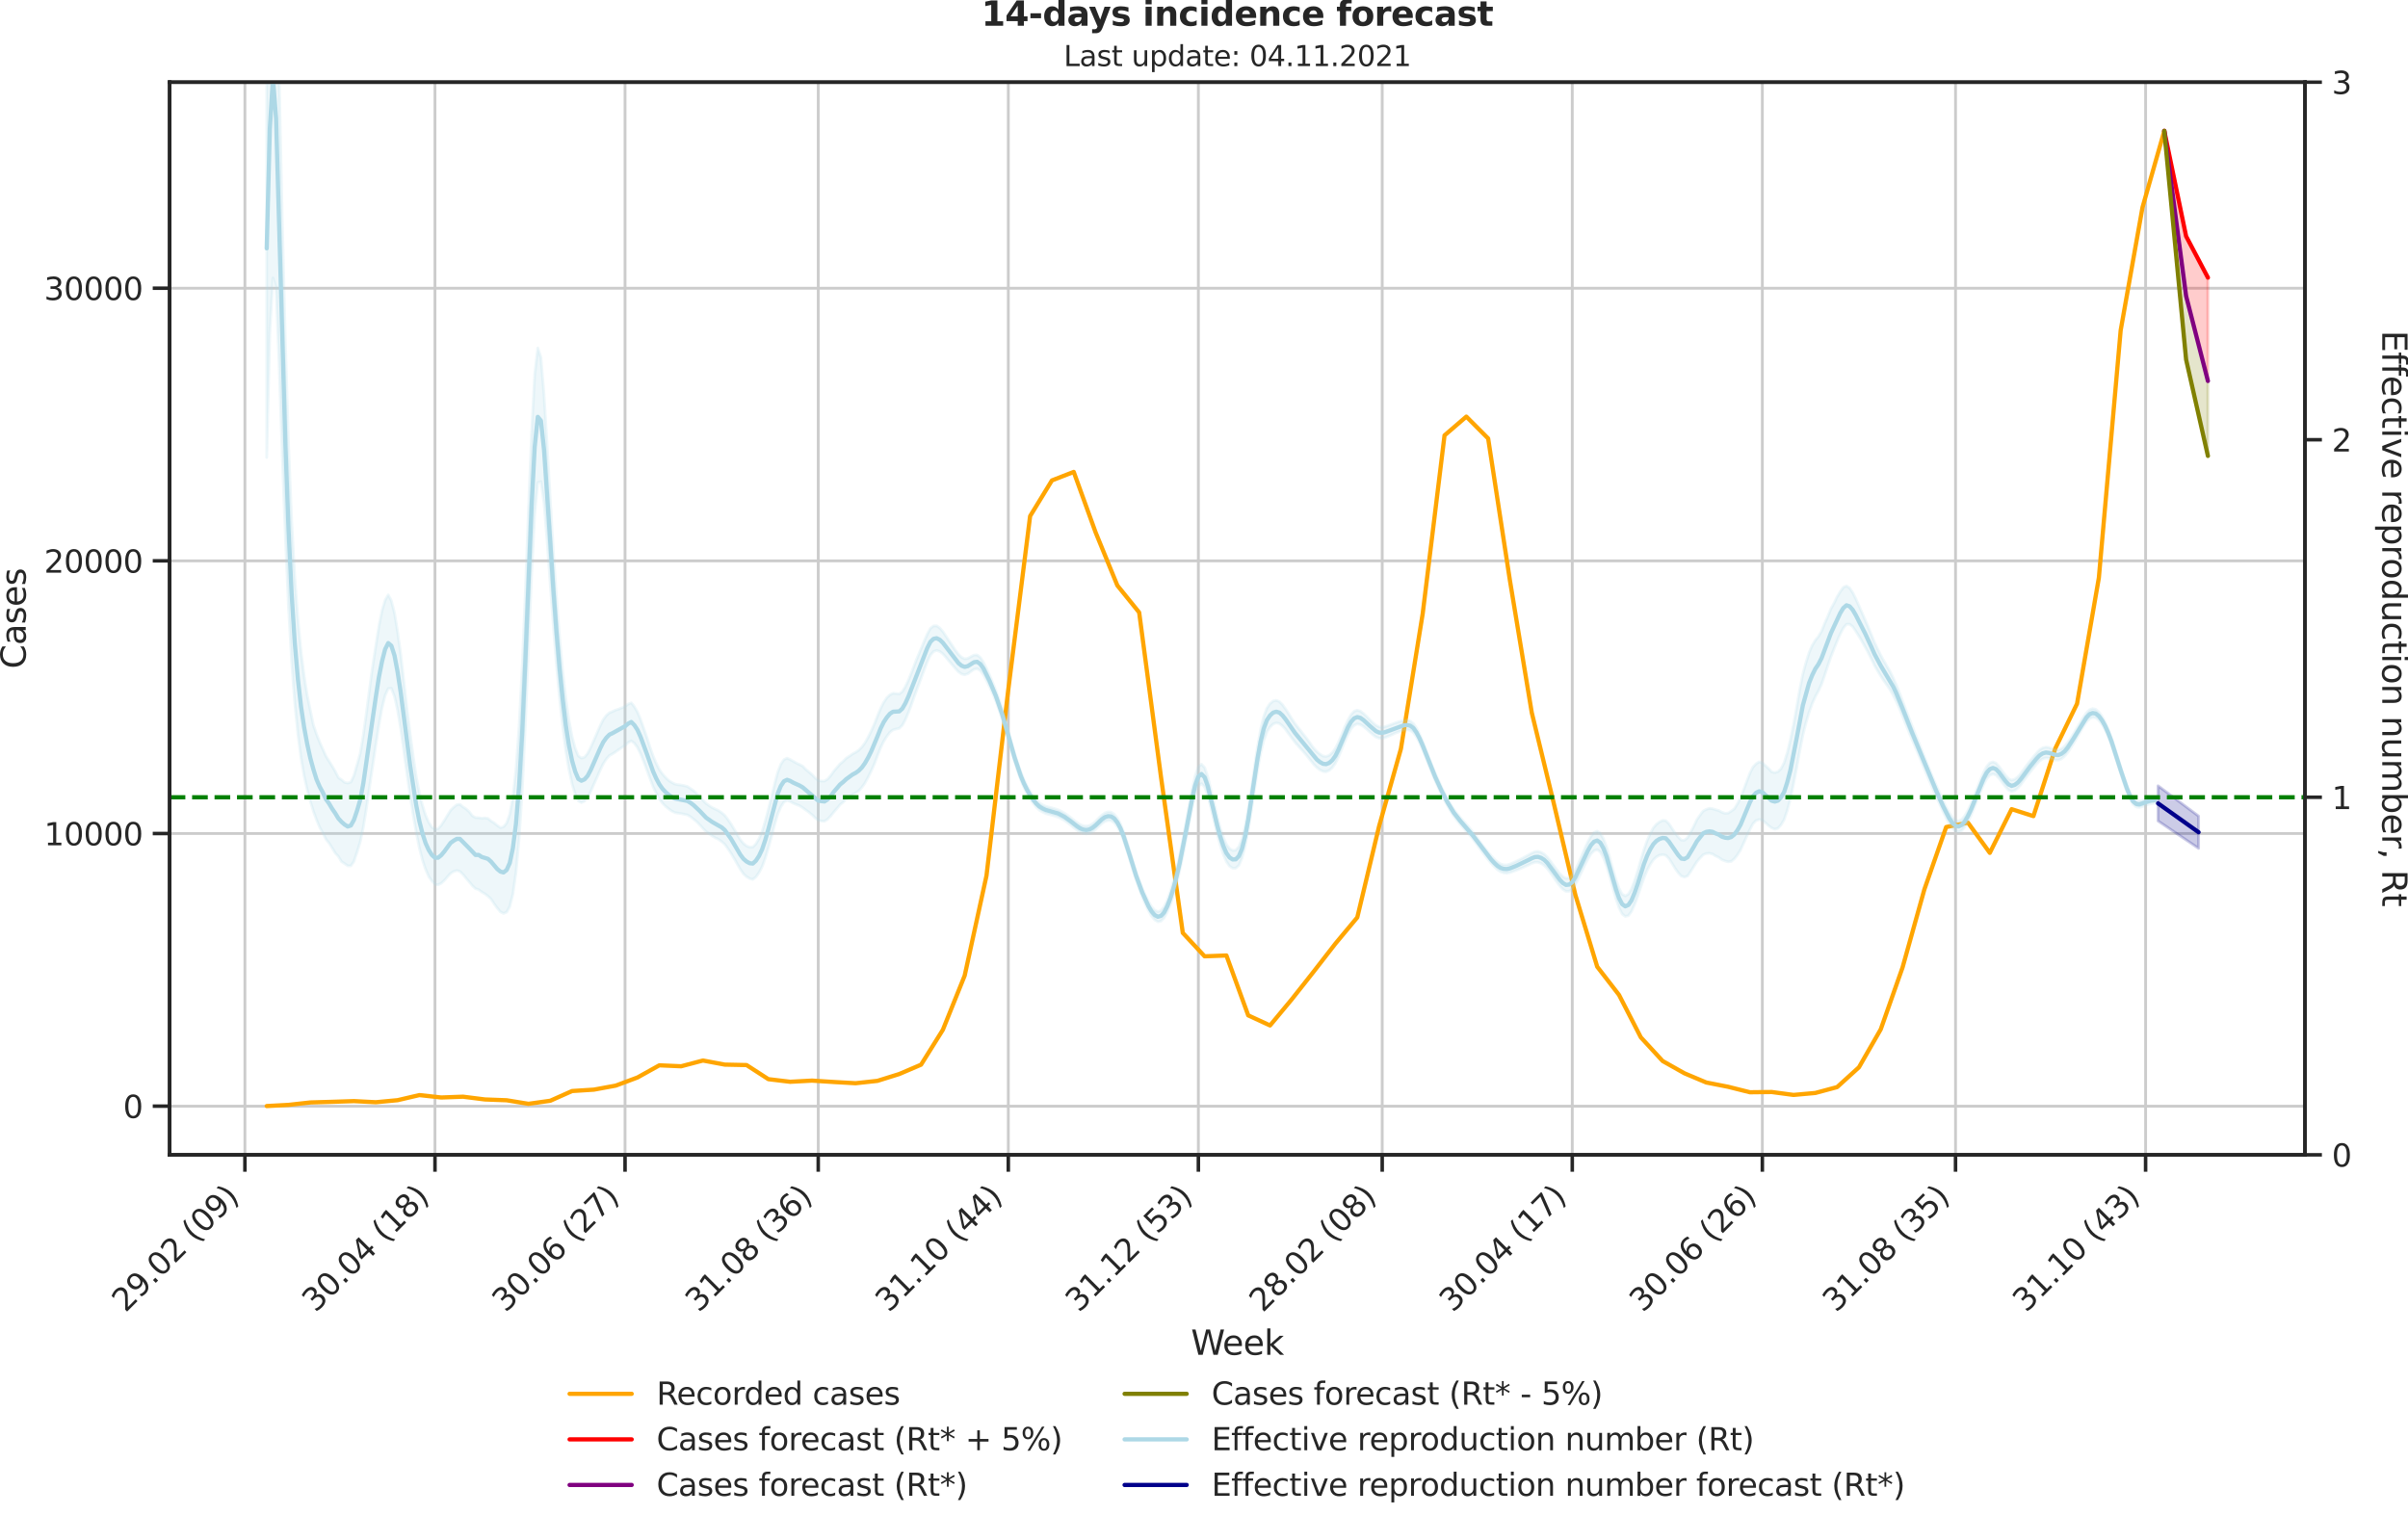 <?xml version="1.0" encoding="utf-8" standalone="no"?>
<!DOCTYPE svg PUBLIC "-//W3C//DTD SVG 1.1//EN"
  "http://www.w3.org/Graphics/SVG/1.1/DTD/svg11.dtd">
<svg height="536.657pt" version="1.1" viewBox="0 0 853.09 536.657" width="853.09pt" xmlns="http://www.w3.org/2000/svg" xmlns:xlink="http://www.w3.org/1999/xlink">
 <defs>
  <style type="text/css">*{stroke-linecap:butt;stroke-linejoin:round;}</style>
 </defs>
 <g id="figure_1">
  <g id="patch_1">
   <path d="M 0 536.657 
L 853.09 536.657 
L 853.09 0 
L 0 0 
z
" style="fill:none;"/>
  </g>
  <g id="axes_1">
   <g id="patch_2">
    <path d="M 60.108 409.147 
L 816.591 409.147 
L 816.591 29.118 
L 60.108 29.118 
z
" style="fill:none;"/>
   </g>
   <g id="matplotlib.axis_1">
    <g id="xtick_1">
     <g id="line2d_1">
      <path clip-path="url(#p136d30c6b4)" d="M 86.766 409.147 
L 86.766 29.118 
" style="fill:none;stroke:#cccccc;stroke-linecap:round;"/>
     </g>
     <g id="line2d_2">
      <defs>
       <path d="M 0 0 
L 0 6 
" id="m4ba04a4914" style="stroke:#262626;stroke-width:1.25;"/>
      </defs>
      <g>
       <use style="fill:#262626;stroke:#262626;stroke-width:1.25;" x="86.766" xlink:href="#m4ba04a4914" y="409.147"/>
      </g>
     </g>
     <g id="text_1">
      <!-- 29.02 (09) -->
      <g style="fill:#262626;" transform="translate(44.442 465.264)rotate(-45)scale(0.11 -0.11)">
       <defs>
        <path d="M 1228 531 
L 3431 531 
L 3431 0 
L 469 0 
L 469 531 
Q 828 903 1448 1529 
Q 2069 2156 2228 2338 
Q 2531 2678 2651 2914 
Q 2772 3150 2772 3378 
Q 2772 3750 2511 3984 
Q 2250 4219 1831 4219 
Q 1534 4219 1204 4116 
Q 875 4013 500 3803 
L 500 4441 
Q 881 4594 1212 4672 
Q 1544 4750 1819 4750 
Q 2544 4750 2975 4387 
Q 3406 4025 3406 3419 
Q 3406 3131 3298 2873 
Q 3191 2616 2906 2266 
Q 2828 2175 2409 1742 
Q 1991 1309 1228 531 
z
" id="DejaVuSans-32" transform="scale(0.016)"/>
        <path d="M 703 97 
L 703 672 
Q 941 559 1184 500 
Q 1428 441 1663 441 
Q 2288 441 2617 861 
Q 2947 1281 2994 2138 
Q 2813 1869 2534 1725 
Q 2256 1581 1919 1581 
Q 1219 1581 811 2004 
Q 403 2428 403 3163 
Q 403 3881 828 4315 
Q 1253 4750 1959 4750 
Q 2769 4750 3195 4129 
Q 3622 3509 3622 2328 
Q 3622 1225 3098 567 
Q 2575 -91 1691 -91 
Q 1453 -91 1209 -44 
Q 966 3 703 97 
z
M 1959 2075 
Q 2384 2075 2632 2365 
Q 2881 2656 2881 3163 
Q 2881 3666 2632 3958 
Q 2384 4250 1959 4250 
Q 1534 4250 1286 3958 
Q 1038 3666 1038 3163 
Q 1038 2656 1286 2365 
Q 1534 2075 1959 2075 
z
" id="DejaVuSans-39" transform="scale(0.016)"/>
        <path d="M 684 794 
L 1344 794 
L 1344 0 
L 684 0 
L 684 794 
z
" id="DejaVuSans-2e" transform="scale(0.016)"/>
        <path d="M 2034 4250 
Q 1547 4250 1301 3770 
Q 1056 3291 1056 2328 
Q 1056 1369 1301 889 
Q 1547 409 2034 409 
Q 2525 409 2770 889 
Q 3016 1369 3016 2328 
Q 3016 3291 2770 3770 
Q 2525 4250 2034 4250 
z
M 2034 4750 
Q 2819 4750 3233 4129 
Q 3647 3509 3647 2328 
Q 3647 1150 3233 529 
Q 2819 -91 2034 -91 
Q 1250 -91 836 529 
Q 422 1150 422 2328 
Q 422 3509 836 4129 
Q 1250 4750 2034 4750 
z
" id="DejaVuSans-30" transform="scale(0.016)"/>
        <path id="DejaVuSans-20" transform="scale(0.016)"/>
        <path d="M 1984 4856 
Q 1566 4138 1362 3434 
Q 1159 2731 1159 2009 
Q 1159 1288 1364 580 
Q 1569 -128 1984 -844 
L 1484 -844 
Q 1016 -109 783 600 
Q 550 1309 550 2009 
Q 550 2706 781 3412 
Q 1013 4119 1484 4856 
L 1984 4856 
z
" id="DejaVuSans-28" transform="scale(0.016)"/>
        <path d="M 513 4856 
L 1013 4856 
Q 1481 4119 1714 3412 
Q 1947 2706 1947 2009 
Q 1947 1309 1714 600 
Q 1481 -109 1013 -844 
L 513 -844 
Q 928 -128 1133 580 
Q 1338 1288 1338 2009 
Q 1338 2731 1133 3434 
Q 928 4138 513 4856 
z
" id="DejaVuSans-29" transform="scale(0.016)"/>
       </defs>
       <use xlink:href="#DejaVuSans-32"/>
       <use x="63.623" xlink:href="#DejaVuSans-39"/>
       <use x="127.246" xlink:href="#DejaVuSans-2e"/>
       <use x="159.033" xlink:href="#DejaVuSans-30"/>
       <use x="222.656" xlink:href="#DejaVuSans-32"/>
       <use x="286.279" xlink:href="#DejaVuSans-20"/>
       <use x="318.066" xlink:href="#DejaVuSans-28"/>
       <use x="357.08" xlink:href="#DejaVuSans-30"/>
       <use x="420.703" xlink:href="#DejaVuSans-39"/>
       <use x="484.326" xlink:href="#DejaVuSans-29"/>
      </g>
     </g>
    </g>
    <g id="xtick_2">
     <g id="line2d_3">
      <path clip-path="url(#p136d30c6b4)" d="M 154.102 409.147 
L 154.102 29.118 
" style="fill:none;stroke:#cccccc;stroke-linecap:round;"/>
     </g>
     <g id="line2d_4">
      <g>
       <use style="fill:#262626;stroke:#262626;stroke-width:1.25;" x="154.102" xlink:href="#m4ba04a4914" y="409.147"/>
      </g>
     </g>
     <g id="text_2">
      <!-- 30.04 (18) -->
      <g style="fill:#262626;" transform="translate(111.778 465.264)rotate(-45)scale(0.11 -0.11)">
       <defs>
        <path d="M 2597 2516 
Q 3050 2419 3304 2112 
Q 3559 1806 3559 1356 
Q 3559 666 3084 287 
Q 2609 -91 1734 -91 
Q 1441 -91 1130 -33 
Q 819 25 488 141 
L 488 750 
Q 750 597 1062 519 
Q 1375 441 1716 441 
Q 2309 441 2620 675 
Q 2931 909 2931 1356 
Q 2931 1769 2642 2001 
Q 2353 2234 1838 2234 
L 1294 2234 
L 1294 2753 
L 1863 2753 
Q 2328 2753 2575 2939 
Q 2822 3125 2822 3475 
Q 2822 3834 2567 4026 
Q 2313 4219 1838 4219 
Q 1578 4219 1281 4162 
Q 984 4106 628 3988 
L 628 4550 
Q 988 4650 1302 4700 
Q 1616 4750 1894 4750 
Q 2613 4750 3031 4423 
Q 3450 4097 3450 3541 
Q 3450 3153 3228 2886 
Q 3006 2619 2597 2516 
z
" id="DejaVuSans-33" transform="scale(0.016)"/>
        <path d="M 2419 4116 
L 825 1625 
L 2419 1625 
L 2419 4116 
z
M 2253 4666 
L 3047 4666 
L 3047 1625 
L 3713 1625 
L 3713 1100 
L 3047 1100 
L 3047 0 
L 2419 0 
L 2419 1100 
L 313 1100 
L 313 1709 
L 2253 4666 
z
" id="DejaVuSans-34" transform="scale(0.016)"/>
        <path d="M 794 531 
L 1825 531 
L 1825 4091 
L 703 3866 
L 703 4441 
L 1819 4666 
L 2450 4666 
L 2450 531 
L 3481 531 
L 3481 0 
L 794 0 
L 794 531 
z
" id="DejaVuSans-31" transform="scale(0.016)"/>
        <path d="M 2034 2216 
Q 1584 2216 1326 1975 
Q 1069 1734 1069 1313 
Q 1069 891 1326 650 
Q 1584 409 2034 409 
Q 2484 409 2743 651 
Q 3003 894 3003 1313 
Q 3003 1734 2745 1975 
Q 2488 2216 2034 2216 
z
M 1403 2484 
Q 997 2584 770 2862 
Q 544 3141 544 3541 
Q 544 4100 942 4425 
Q 1341 4750 2034 4750 
Q 2731 4750 3128 4425 
Q 3525 4100 3525 3541 
Q 3525 3141 3298 2862 
Q 3072 2584 2669 2484 
Q 3125 2378 3379 2068 
Q 3634 1759 3634 1313 
Q 3634 634 3220 271 
Q 2806 -91 2034 -91 
Q 1263 -91 848 271 
Q 434 634 434 1313 
Q 434 1759 690 2068 
Q 947 2378 1403 2484 
z
M 1172 3481 
Q 1172 3119 1398 2916 
Q 1625 2713 2034 2713 
Q 2441 2713 2670 2916 
Q 2900 3119 2900 3481 
Q 2900 3844 2670 4047 
Q 2441 4250 2034 4250 
Q 1625 4250 1398 4047 
Q 1172 3844 1172 3481 
z
" id="DejaVuSans-38" transform="scale(0.016)"/>
       </defs>
       <use xlink:href="#DejaVuSans-33"/>
       <use x="63.623" xlink:href="#DejaVuSans-30"/>
       <use x="127.246" xlink:href="#DejaVuSans-2e"/>
       <use x="159.033" xlink:href="#DejaVuSans-30"/>
       <use x="222.656" xlink:href="#DejaVuSans-34"/>
       <use x="286.279" xlink:href="#DejaVuSans-20"/>
       <use x="318.066" xlink:href="#DejaVuSans-28"/>
       <use x="357.08" xlink:href="#DejaVuSans-31"/>
       <use x="420.703" xlink:href="#DejaVuSans-38"/>
       <use x="484.326" xlink:href="#DejaVuSans-29"/>
      </g>
     </g>
    </g>
    <g id="xtick_3">
     <g id="line2d_5">
      <path clip-path="url(#p136d30c6b4)" d="M 221.438 409.147 
L 221.438 29.118 
" style="fill:none;stroke:#cccccc;stroke-linecap:round;"/>
     </g>
     <g id="line2d_6">
      <g>
       <use style="fill:#262626;stroke:#262626;stroke-width:1.25;" x="221.438" xlink:href="#m4ba04a4914" y="409.147"/>
      </g>
     </g>
     <g id="text_3">
      <!-- 30.06 (27) -->
      <g style="fill:#262626;" transform="translate(179.114 465.264)rotate(-45)scale(0.11 -0.11)">
       <defs>
        <path d="M 2113 2584 
Q 1688 2584 1439 2293 
Q 1191 2003 1191 1497 
Q 1191 994 1439 701 
Q 1688 409 2113 409 
Q 2538 409 2786 701 
Q 3034 994 3034 1497 
Q 3034 2003 2786 2293 
Q 2538 2584 2113 2584 
z
M 3366 4563 
L 3366 3988 
Q 3128 4100 2886 4159 
Q 2644 4219 2406 4219 
Q 1781 4219 1451 3797 
Q 1122 3375 1075 2522 
Q 1259 2794 1537 2939 
Q 1816 3084 2150 3084 
Q 2853 3084 3261 2657 
Q 3669 2231 3669 1497 
Q 3669 778 3244 343 
Q 2819 -91 2113 -91 
Q 1303 -91 875 529 
Q 447 1150 447 2328 
Q 447 3434 972 4092 
Q 1497 4750 2381 4750 
Q 2619 4750 2861 4703 
Q 3103 4656 3366 4563 
z
" id="DejaVuSans-36" transform="scale(0.016)"/>
        <path d="M 525 4666 
L 3525 4666 
L 3525 4397 
L 1831 0 
L 1172 0 
L 2766 4134 
L 525 4134 
L 525 4666 
z
" id="DejaVuSans-37" transform="scale(0.016)"/>
       </defs>
       <use xlink:href="#DejaVuSans-33"/>
       <use x="63.623" xlink:href="#DejaVuSans-30"/>
       <use x="127.246" xlink:href="#DejaVuSans-2e"/>
       <use x="159.033" xlink:href="#DejaVuSans-30"/>
       <use x="222.656" xlink:href="#DejaVuSans-36"/>
       <use x="286.279" xlink:href="#DejaVuSans-20"/>
       <use x="318.066" xlink:href="#DejaVuSans-28"/>
       <use x="357.08" xlink:href="#DejaVuSans-32"/>
       <use x="420.703" xlink:href="#DejaVuSans-37"/>
       <use x="484.326" xlink:href="#DejaVuSans-29"/>
      </g>
     </g>
    </g>
    <g id="xtick_4">
     <g id="line2d_7">
      <path clip-path="url(#p136d30c6b4)" d="M 289.878 409.147 
L 289.878 29.118 
" style="fill:none;stroke:#cccccc;stroke-linecap:round;"/>
     </g>
     <g id="line2d_8">
      <g>
       <use style="fill:#262626;stroke:#262626;stroke-width:1.25;" x="289.878" xlink:href="#m4ba04a4914" y="409.147"/>
      </g>
     </g>
     <g id="text_4">
      <!-- 31.08 (36) -->
      <g style="fill:#262626;" transform="translate(247.554 465.264)rotate(-45)scale(0.11 -0.11)">
       <use xlink:href="#DejaVuSans-33"/>
       <use x="63.623" xlink:href="#DejaVuSans-31"/>
       <use x="127.246" xlink:href="#DejaVuSans-2e"/>
       <use x="159.033" xlink:href="#DejaVuSans-30"/>
       <use x="222.656" xlink:href="#DejaVuSans-38"/>
       <use x="286.279" xlink:href="#DejaVuSans-20"/>
       <use x="318.066" xlink:href="#DejaVuSans-28"/>
       <use x="357.08" xlink:href="#DejaVuSans-33"/>
       <use x="420.703" xlink:href="#DejaVuSans-36"/>
       <use x="484.326" xlink:href="#DejaVuSans-29"/>
      </g>
     </g>
    </g>
    <g id="xtick_5">
     <g id="line2d_9">
      <path clip-path="url(#p136d30c6b4)" d="M 357.215 409.147 
L 357.215 29.118 
" style="fill:none;stroke:#cccccc;stroke-linecap:round;"/>
     </g>
     <g id="line2d_10">
      <g>
       <use style="fill:#262626;stroke:#262626;stroke-width:1.25;" x="357.215" xlink:href="#m4ba04a4914" y="409.147"/>
      </g>
     </g>
     <g id="text_5">
      <!-- 31.10 (44) -->
      <g style="fill:#262626;" transform="translate(314.89 465.264)rotate(-45)scale(0.11 -0.11)">
       <use xlink:href="#DejaVuSans-33"/>
       <use x="63.623" xlink:href="#DejaVuSans-31"/>
       <use x="127.246" xlink:href="#DejaVuSans-2e"/>
       <use x="159.033" xlink:href="#DejaVuSans-31"/>
       <use x="222.656" xlink:href="#DejaVuSans-30"/>
       <use x="286.279" xlink:href="#DejaVuSans-20"/>
       <use x="318.066" xlink:href="#DejaVuSans-28"/>
       <use x="357.08" xlink:href="#DejaVuSans-34"/>
       <use x="420.703" xlink:href="#DejaVuSans-34"/>
       <use x="484.326" xlink:href="#DejaVuSans-29"/>
      </g>
     </g>
    </g>
    <g id="xtick_6">
     <g id="line2d_11">
      <path clip-path="url(#p136d30c6b4)" d="M 424.551 409.147 
L 424.551 29.118 
" style="fill:none;stroke:#cccccc;stroke-linecap:round;"/>
     </g>
     <g id="line2d_12">
      <g>
       <use style="fill:#262626;stroke:#262626;stroke-width:1.25;" x="424.551" xlink:href="#m4ba04a4914" y="409.147"/>
      </g>
     </g>
     <g id="text_6">
      <!-- 31.12 (53) -->
      <g style="fill:#262626;" transform="translate(382.227 465.264)rotate(-45)scale(0.11 -0.11)">
       <defs>
        <path d="M 691 4666 
L 3169 4666 
L 3169 4134 
L 1269 4134 
L 1269 2991 
Q 1406 3038 1543 3061 
Q 1681 3084 1819 3084 
Q 2600 3084 3056 2656 
Q 3513 2228 3513 1497 
Q 3513 744 3044 326 
Q 2575 -91 1722 -91 
Q 1428 -91 1123 -41 
Q 819 9 494 109 
L 494 744 
Q 775 591 1075 516 
Q 1375 441 1709 441 
Q 2250 441 2565 725 
Q 2881 1009 2881 1497 
Q 2881 1984 2565 2268 
Q 2250 2553 1709 2553 
Q 1456 2553 1204 2497 
Q 953 2441 691 2322 
L 691 4666 
z
" id="DejaVuSans-35" transform="scale(0.016)"/>
       </defs>
       <use xlink:href="#DejaVuSans-33"/>
       <use x="63.623" xlink:href="#DejaVuSans-31"/>
       <use x="127.246" xlink:href="#DejaVuSans-2e"/>
       <use x="159.033" xlink:href="#DejaVuSans-31"/>
       <use x="222.656" xlink:href="#DejaVuSans-32"/>
       <use x="286.279" xlink:href="#DejaVuSans-20"/>
       <use x="318.066" xlink:href="#DejaVuSans-28"/>
       <use x="357.08" xlink:href="#DejaVuSans-35"/>
       <use x="420.703" xlink:href="#DejaVuSans-33"/>
       <use x="484.326" xlink:href="#DejaVuSans-29"/>
      </g>
     </g>
    </g>
    <g id="xtick_7">
     <g id="line2d_13">
      <path clip-path="url(#p136d30c6b4)" d="M 489.679 409.147 
L 489.679 29.118 
" style="fill:none;stroke:#cccccc;stroke-linecap:round;"/>
     </g>
     <g id="line2d_14">
      <g>
       <use style="fill:#262626;stroke:#262626;stroke-width:1.25;" x="489.679" xlink:href="#m4ba04a4914" y="409.147"/>
      </g>
     </g>
     <g id="text_7">
      <!-- 28.02 (08) -->
      <g style="fill:#262626;" transform="translate(447.355 465.264)rotate(-45)scale(0.11 -0.11)">
       <use xlink:href="#DejaVuSans-32"/>
       <use x="63.623" xlink:href="#DejaVuSans-38"/>
       <use x="127.246" xlink:href="#DejaVuSans-2e"/>
       <use x="159.033" xlink:href="#DejaVuSans-30"/>
       <use x="222.656" xlink:href="#DejaVuSans-32"/>
       <use x="286.279" xlink:href="#DejaVuSans-20"/>
       <use x="318.066" xlink:href="#DejaVuSans-28"/>
       <use x="357.08" xlink:href="#DejaVuSans-30"/>
       <use x="420.703" xlink:href="#DejaVuSans-38"/>
       <use x="484.326" xlink:href="#DejaVuSans-29"/>
      </g>
     </g>
    </g>
    <g id="xtick_8">
     <g id="line2d_15">
      <path clip-path="url(#p136d30c6b4)" d="M 557.015 409.147 
L 557.015 29.118 
" style="fill:none;stroke:#cccccc;stroke-linecap:round;"/>
     </g>
     <g id="line2d_16">
      <g>
       <use style="fill:#262626;stroke:#262626;stroke-width:1.25;" x="557.015" xlink:href="#m4ba04a4914" y="409.147"/>
      </g>
     </g>
     <g id="text_8">
      <!-- 30.04 (17) -->
      <g style="fill:#262626;" transform="translate(514.691 465.264)rotate(-45)scale(0.11 -0.11)">
       <use xlink:href="#DejaVuSans-33"/>
       <use x="63.623" xlink:href="#DejaVuSans-30"/>
       <use x="127.246" xlink:href="#DejaVuSans-2e"/>
       <use x="159.033" xlink:href="#DejaVuSans-30"/>
       <use x="222.656" xlink:href="#DejaVuSans-34"/>
       <use x="286.279" xlink:href="#DejaVuSans-20"/>
       <use x="318.066" xlink:href="#DejaVuSans-28"/>
       <use x="357.08" xlink:href="#DejaVuSans-31"/>
       <use x="420.703" xlink:href="#DejaVuSans-37"/>
       <use x="484.326" xlink:href="#DejaVuSans-29"/>
      </g>
     </g>
    </g>
    <g id="xtick_9">
     <g id="line2d_17">
      <path clip-path="url(#p136d30c6b4)" d="M 624.352 409.147 
L 624.352 29.118 
" style="fill:none;stroke:#cccccc;stroke-linecap:round;"/>
     </g>
     <g id="line2d_18">
      <g>
       <use style="fill:#262626;stroke:#262626;stroke-width:1.25;" x="624.352" xlink:href="#m4ba04a4914" y="409.147"/>
      </g>
     </g>
     <g id="text_9">
      <!-- 30.06 (26) -->
      <g style="fill:#262626;" transform="translate(582.027 465.264)rotate(-45)scale(0.11 -0.11)">
       <use xlink:href="#DejaVuSans-33"/>
       <use x="63.623" xlink:href="#DejaVuSans-30"/>
       <use x="127.246" xlink:href="#DejaVuSans-2e"/>
       <use x="159.033" xlink:href="#DejaVuSans-30"/>
       <use x="222.656" xlink:href="#DejaVuSans-36"/>
       <use x="286.279" xlink:href="#DejaVuSans-20"/>
       <use x="318.066" xlink:href="#DejaVuSans-28"/>
       <use x="357.08" xlink:href="#DejaVuSans-32"/>
       <use x="420.703" xlink:href="#DejaVuSans-36"/>
       <use x="484.326" xlink:href="#DejaVuSans-29"/>
      </g>
     </g>
    </g>
    <g id="xtick_10">
     <g id="line2d_19">
      <path clip-path="url(#p136d30c6b4)" d="M 692.792 409.147 
L 692.792 29.118 
" style="fill:none;stroke:#cccccc;stroke-linecap:round;"/>
     </g>
     <g id="line2d_20">
      <g>
       <use style="fill:#262626;stroke:#262626;stroke-width:1.25;" x="692.792" xlink:href="#m4ba04a4914" y="409.147"/>
      </g>
     </g>
     <g id="text_10">
      <!-- 31.08 (35) -->
      <g style="fill:#262626;" transform="translate(650.468 465.264)rotate(-45)scale(0.11 -0.11)">
       <use xlink:href="#DejaVuSans-33"/>
       <use x="63.623" xlink:href="#DejaVuSans-31"/>
       <use x="127.246" xlink:href="#DejaVuSans-2e"/>
       <use x="159.033" xlink:href="#DejaVuSans-30"/>
       <use x="222.656" xlink:href="#DejaVuSans-38"/>
       <use x="286.279" xlink:href="#DejaVuSans-20"/>
       <use x="318.066" xlink:href="#DejaVuSans-28"/>
       <use x="357.08" xlink:href="#DejaVuSans-33"/>
       <use x="420.703" xlink:href="#DejaVuSans-35"/>
       <use x="484.326" xlink:href="#DejaVuSans-29"/>
      </g>
     </g>
    </g>
    <g id="xtick_11">
     <g id="line2d_21">
      <path clip-path="url(#p136d30c6b4)" d="M 760.128 409.147 
L 760.128 29.118 
" style="fill:none;stroke:#cccccc;stroke-linecap:round;"/>
     </g>
     <g id="line2d_22">
      <g>
       <use style="fill:#262626;stroke:#262626;stroke-width:1.25;" x="760.128" xlink:href="#m4ba04a4914" y="409.147"/>
      </g>
     </g>
     <g id="text_11">
      <!-- 31.10 (43) -->
      <g style="fill:#262626;" transform="translate(717.804 465.264)rotate(-45)scale(0.11 -0.11)">
       <use xlink:href="#DejaVuSans-33"/>
       <use x="63.623" xlink:href="#DejaVuSans-31"/>
       <use x="127.246" xlink:href="#DejaVuSans-2e"/>
       <use x="159.033" xlink:href="#DejaVuSans-31"/>
       <use x="222.656" xlink:href="#DejaVuSans-30"/>
       <use x="286.279" xlink:href="#DejaVuSans-20"/>
       <use x="318.066" xlink:href="#DejaVuSans-28"/>
       <use x="357.08" xlink:href="#DejaVuSans-34"/>
       <use x="420.703" xlink:href="#DejaVuSans-33"/>
       <use x="484.326" xlink:href="#DejaVuSans-29"/>
      </g>
     </g>
    </g>
    <g id="text_12">
     <!-- Week -->
     <g style="fill:#262626;" transform="translate(421.911 479.999)scale(0.12 -0.12)">
      <defs>
       <path d="M 213 4666 
L 850 4666 
L 1831 722 
L 2809 4666 
L 3519 4666 
L 4500 722 
L 5478 4666 
L 6119 4666 
L 4947 0 
L 4153 0 
L 3169 4050 
L 2175 0 
L 1381 0 
L 213 4666 
z
" id="DejaVuSans-57" transform="scale(0.016)"/>
       <path d="M 3597 1894 
L 3597 1613 
L 953 1613 
Q 991 1019 1311 708 
Q 1631 397 2203 397 
Q 2534 397 2845 478 
Q 3156 559 3463 722 
L 3463 178 
Q 3153 47 2828 -22 
Q 2503 -91 2169 -91 
Q 1331 -91 842 396 
Q 353 884 353 1716 
Q 353 2575 817 3079 
Q 1281 3584 2069 3584 
Q 2775 3584 3186 3129 
Q 3597 2675 3597 1894 
z
M 3022 2063 
Q 3016 2534 2758 2815 
Q 2500 3097 2075 3097 
Q 1594 3097 1305 2825 
Q 1016 2553 972 2059 
L 3022 2063 
z
" id="DejaVuSans-65" transform="scale(0.016)"/>
       <path d="M 581 4863 
L 1159 4863 
L 1159 1991 
L 2875 3500 
L 3609 3500 
L 1753 1863 
L 3688 0 
L 2938 0 
L 1159 1709 
L 1159 0 
L 581 0 
L 581 4863 
z
" id="DejaVuSans-6b" transform="scale(0.016)"/>
      </defs>
      <use xlink:href="#DejaVuSans-57"/>
      <use x="93.002" xlink:href="#DejaVuSans-65"/>
      <use x="154.525" xlink:href="#DejaVuSans-65"/>
      <use x="216.049" xlink:href="#DejaVuSans-6b"/>
     </g>
    </g>
   </g>
   <g id="matplotlib.axis_2">
    <g id="ytick_1">
     <g id="line2d_23">
      <path clip-path="url(#p136d30c6b4)" d="M 60.108 391.911 
L 816.591 391.911 
" style="fill:none;stroke:#cccccc;stroke-linecap:round;"/>
     </g>
     <g id="line2d_24">
      <defs>
       <path d="M 0 0 
L -6 0 
" id="m7ed7e6c3bd" style="stroke:#262626;stroke-width:1.25;"/>
      </defs>
      <g>
       <use style="fill:#262626;stroke:#262626;stroke-width:1.25;" x="60.108" xlink:href="#m7ed7e6c3bd" y="391.911"/>
      </g>
     </g>
     <g id="text_13">
      <!-- 0 -->
      <g style="fill:#262626;" transform="translate(43.609 396.091)scale(0.11 -0.11)">
       <use xlink:href="#DejaVuSans-30"/>
      </g>
     </g>
    </g>
    <g id="ytick_2">
     <g id="line2d_25">
      <path clip-path="url(#p136d30c6b4)" d="M 60.108 295.311 
L 816.591 295.311 
" style="fill:none;stroke:#cccccc;stroke-linecap:round;"/>
     </g>
     <g id="line2d_26">
      <g>
       <use style="fill:#262626;stroke:#262626;stroke-width:1.25;" x="60.108" xlink:href="#m7ed7e6c3bd" y="295.311"/>
      </g>
     </g>
     <g id="text_14">
      <!-- 10000 -->
      <g style="fill:#262626;" transform="translate(15.614 299.491)scale(0.11 -0.11)">
       <use xlink:href="#DejaVuSans-31"/>
       <use x="63.623" xlink:href="#DejaVuSans-30"/>
       <use x="127.246" xlink:href="#DejaVuSans-30"/>
       <use x="190.869" xlink:href="#DejaVuSans-30"/>
       <use x="254.492" xlink:href="#DejaVuSans-30"/>
      </g>
     </g>
    </g>
    <g id="ytick_3">
     <g id="line2d_27">
      <path clip-path="url(#p136d30c6b4)" d="M 60.108 198.711 
L 816.591 198.711 
" style="fill:none;stroke:#cccccc;stroke-linecap:round;"/>
     </g>
     <g id="line2d_28">
      <g>
       <use style="fill:#262626;stroke:#262626;stroke-width:1.25;" x="60.108" xlink:href="#m7ed7e6c3bd" y="198.711"/>
      </g>
     </g>
     <g id="text_15">
      <!-- 20000 -->
      <g style="fill:#262626;" transform="translate(15.614 202.891)scale(0.11 -0.11)">
       <use xlink:href="#DejaVuSans-32"/>
       <use x="63.623" xlink:href="#DejaVuSans-30"/>
       <use x="127.246" xlink:href="#DejaVuSans-30"/>
       <use x="190.869" xlink:href="#DejaVuSans-30"/>
       <use x="254.492" xlink:href="#DejaVuSans-30"/>
      </g>
     </g>
    </g>
    <g id="ytick_4">
     <g id="line2d_29">
      <path clip-path="url(#p136d30c6b4)" d="M 60.108 102.111 
L 816.591 102.111 
" style="fill:none;stroke:#cccccc;stroke-linecap:round;"/>
     </g>
     <g id="line2d_30">
      <g>
       <use style="fill:#262626;stroke:#262626;stroke-width:1.25;" x="60.108" xlink:href="#m7ed7e6c3bd" y="102.111"/>
      </g>
     </g>
     <g id="text_16">
      <!-- 30000 -->
      <g style="fill:#262626;" transform="translate(15.614 106.291)scale(0.11 -0.11)">
       <use xlink:href="#DejaVuSans-33"/>
       <use x="63.623" xlink:href="#DejaVuSans-30"/>
       <use x="127.246" xlink:href="#DejaVuSans-30"/>
       <use x="190.869" xlink:href="#DejaVuSans-30"/>
       <use x="254.492" xlink:href="#DejaVuSans-30"/>
      </g>
     </g>
    </g>
    <g id="text_17">
     <!-- Cases -->
     <g style="fill:#262626;" transform="translate(9.118 236.942)rotate(-90)scale(0.12 -0.12)">
      <defs>
       <path d="M 4122 4306 
L 4122 3641 
Q 3803 3938 3442 4084 
Q 3081 4231 2675 4231 
Q 1875 4231 1450 3742 
Q 1025 3253 1025 2328 
Q 1025 1406 1450 917 
Q 1875 428 2675 428 
Q 3081 428 3442 575 
Q 3803 722 4122 1019 
L 4122 359 
Q 3791 134 3420 21 
Q 3050 -91 2638 -91 
Q 1578 -91 968 557 
Q 359 1206 359 2328 
Q 359 3453 968 4101 
Q 1578 4750 2638 4750 
Q 3056 4750 3426 4639 
Q 3797 4528 4122 4306 
z
" id="DejaVuSans-43" transform="scale(0.016)"/>
       <path d="M 2194 1759 
Q 1497 1759 1228 1600 
Q 959 1441 959 1056 
Q 959 750 1161 570 
Q 1363 391 1709 391 
Q 2188 391 2477 730 
Q 2766 1069 2766 1631 
L 2766 1759 
L 2194 1759 
z
M 3341 1997 
L 3341 0 
L 2766 0 
L 2766 531 
Q 2569 213 2275 61 
Q 1981 -91 1556 -91 
Q 1019 -91 701 211 
Q 384 513 384 1019 
Q 384 1609 779 1909 
Q 1175 2209 1959 2209 
L 2766 2209 
L 2766 2266 
Q 2766 2663 2505 2880 
Q 2244 3097 1772 3097 
Q 1472 3097 1187 3025 
Q 903 2953 641 2809 
L 641 3341 
Q 956 3463 1253 3523 
Q 1550 3584 1831 3584 
Q 2591 3584 2966 3190 
Q 3341 2797 3341 1997 
z
" id="DejaVuSans-61" transform="scale(0.016)"/>
       <path d="M 2834 3397 
L 2834 2853 
Q 2591 2978 2328 3040 
Q 2066 3103 1784 3103 
Q 1356 3103 1142 2972 
Q 928 2841 928 2578 
Q 928 2378 1081 2264 
Q 1234 2150 1697 2047 
L 1894 2003 
Q 2506 1872 2764 1633 
Q 3022 1394 3022 966 
Q 3022 478 2636 193 
Q 2250 -91 1575 -91 
Q 1294 -91 989 -36 
Q 684 19 347 128 
L 347 722 
Q 666 556 975 473 
Q 1284 391 1588 391 
Q 1994 391 2212 530 
Q 2431 669 2431 922 
Q 2431 1156 2273 1281 
Q 2116 1406 1581 1522 
L 1381 1569 
Q 847 1681 609 1914 
Q 372 2147 372 2553 
Q 372 3047 722 3315 
Q 1072 3584 1716 3584 
Q 2034 3584 2315 3537 
Q 2597 3491 2834 3397 
z
" id="DejaVuSans-73" transform="scale(0.016)"/>
      </defs>
      <use xlink:href="#DejaVuSans-43"/>
      <use x="69.824" xlink:href="#DejaVuSans-61"/>
      <use x="131.104" xlink:href="#DejaVuSans-73"/>
      <use x="183.203" xlink:href="#DejaVuSans-65"/>
      <use x="244.727" xlink:href="#DejaVuSans-73"/>
     </g>
    </g>
   </g>
   <g id="PolyCollection_1">
    <defs>
     <path d="M 766.751 -490.265 
L 766.751 -490.265 
L 774.478 -452.957 
L 782.205 -438.301 
L 782.205 -401.685 
L 782.205 -401.685 
L 774.478 -431.773 
L 766.751 -490.265 
z
" id="m1485e50a0e" style="stroke:#ff0000;stroke-opacity:0.2;"/>
    </defs>
    <g clip-path="url(#p136d30c6b4)">
     <use style="fill:#ff0000;fill-opacity:0.2;stroke:#ff0000;stroke-opacity:0.2;" x="0" xlink:href="#m1485e50a0e" y="536.657"/>
    </g>
   </g>
   <g id="PolyCollection_2">
    <defs>
     <path d="M 766.751 -490.265 
L 766.751 -490.265 
L 774.478 -431.773 
L 782.205 -401.685 
L 782.205 -375.127 
L 782.205 -375.127 
L 774.478 -409.256 
L 766.751 -490.265 
z
" id="m13ecd67e98" style="stroke:#808000;stroke-opacity:0.2;"/>
    </defs>
    <g clip-path="url(#p136d30c6b4)">
     <use style="fill:#808000;fill-opacity:0.2;stroke:#808000;stroke-opacity:0.2;" x="0" xlink:href="#m13ecd67e98" y="536.657"/>
    </g>
   </g>
   <g id="line2d_31">
    <path clip-path="url(#p136d30c6b4)" d="M 94.493 391.873 
L 102.22 391.457 
L 109.947 390.598 
L 117.674 390.376 
L 125.402 390.124 
L 133.129 390.52 
L 140.856 389.796 
L 148.583 387.989 
L 156.31 388.84 
L 164.037 388.559 
L 171.764 389.535 
L 179.491 389.825 
L 187.218 391.081 
L 194.945 389.999 
L 202.673 386.55 
L 210.4 386.057 
L 218.127 384.637 
L 225.854 381.749 
L 233.581 377.441 
L 241.308 377.779 
L 249.035 375.741 
L 256.762 377.19 
L 264.489 377.354 
L 272.217 382.348 
L 279.944 383.275 
L 287.671 382.86 
L 295.398 383.353 
L 303.125 383.787 
L 310.852 382.947 
L 318.579 380.532 
L 326.306 377.219 
L 334.033 364.854 
L 341.76 345.65 
L 349.488 310.246 
L 357.215 244.287 
L 364.942 182.859 
L 372.669 170.214 
L 380.396 167.201 
L 388.123 188.568 
L 395.85 207.434 
L 403.577 216.988 
L 411.304 275.248 
L 419.031 330.522 
L 426.759 338.82 
L 434.486 338.53 
L 442.213 359.744 
L 449.94 363.318 
L 457.667 354.025 
L 465.394 344.249 
L 473.121 334.299 
L 480.848 325.035 
L 488.575 292.732 
L 496.303 265.317 
L 504.03 217.384 
L 511.757 154.256 
L 519.484 147.61 
L 527.211 155.348 
L 534.938 205.744 
L 542.665 252.498 
L 550.392 284.328 
L 558.119 317.085 
L 565.846 342.501 
L 573.574 352.499 
L 581.301 367.53 
L 589.028 375.914 
L 596.755 380.271 
L 604.482 383.527 
L 612.209 385.043 
L 619.936 386.985 
L 627.663 386.898 
L 635.39 387.932 
L 643.118 387.236 
L 650.845 385.159 
L 658.572 378.146 
L 666.299 364.68 
L 674.026 342.752 
L 681.753 315.124 
L 689.48 293.022 
L 697.207 291.476 
L 704.934 302.17 
L 712.661 286.685 
L 720.389 289.158 
L 728.116 265.211 
L 735.843 249.33 
L 743.57 204.72 
L 751.297 117.046 
L 759.024 73.499 
L 766.751 46.392 
" style="fill:none;stroke:#ffa500;stroke-linecap:round;stroke-width:1.5;"/>
   </g>
   <g id="line2d_32">
    <path clip-path="url(#p136d30c6b4)" d="M 766.751 46.392 
L 774.478 83.699 
L 782.205 98.356 
" style="fill:none;stroke:#ff0000;stroke-linecap:round;stroke-width:1.5;"/>
   </g>
   <g id="line2d_33">
    <path clip-path="url(#p136d30c6b4)" d="M 766.751 46.392 
L 774.478 104.884 
L 782.205 134.972 
" style="fill:none;stroke:#800080;stroke-linecap:round;stroke-width:1.5;"/>
   </g>
   <g id="line2d_34">
    <path clip-path="url(#p136d30c6b4)" d="M 766.751 46.392 
L 774.478 127.401 
L 782.205 161.53 
" style="fill:none;stroke:#808000;stroke-linecap:round;stroke-width:1.5;"/>
   </g>
   <g id="patch_3">
    <path d="M 60.108 409.147 
L 60.108 29.118 
" style="fill:none;stroke:#262626;stroke-linecap:square;stroke-linejoin:miter;stroke-width:1.25;"/>
   </g>
   <g id="patch_4">
    <path d="M 816.591 409.147 
L 816.591 29.118 
" style="fill:none;stroke:#262626;stroke-linecap:square;stroke-linejoin:miter;stroke-width:1.25;"/>
   </g>
   <g id="patch_5">
    <path d="M 60.108 409.147 
L 816.591 409.147 
" style="fill:none;stroke:#262626;stroke-linecap:square;stroke-linejoin:miter;stroke-width:1.25;"/>
   </g>
   <g id="patch_6">
    <path d="M 60.108 29.118 
L 816.591 29.118 
" style="fill:none;stroke:#262626;stroke-linecap:square;stroke-linejoin:miter;stroke-width:1.25;"/>
   </g>
   <g id="text_18">
    <!-- Last update: 04.11.2021 -->
    <g style="fill:#262626;" transform="translate(376.85 23.418)scale(0.1 -0.1)">
     <defs>
      <path d="M 628 4666 
L 1259 4666 
L 1259 531 
L 3531 531 
L 3531 0 
L 628 0 
L 628 4666 
z
" id="DejaVuSans-4c" transform="scale(0.016)"/>
      <path d="M 1172 4494 
L 1172 3500 
L 2356 3500 
L 2356 3053 
L 1172 3053 
L 1172 1153 
Q 1172 725 1289 603 
Q 1406 481 1766 481 
L 2356 481 
L 2356 0 
L 1766 0 
Q 1100 0 847 248 
Q 594 497 594 1153 
L 594 3053 
L 172 3053 
L 172 3500 
L 594 3500 
L 594 4494 
L 1172 4494 
z
" id="DejaVuSans-74" transform="scale(0.016)"/>
      <path d="M 544 1381 
L 544 3500 
L 1119 3500 
L 1119 1403 
Q 1119 906 1312 657 
Q 1506 409 1894 409 
Q 2359 409 2629 706 
Q 2900 1003 2900 1516 
L 2900 3500 
L 3475 3500 
L 3475 0 
L 2900 0 
L 2900 538 
Q 2691 219 2414 64 
Q 2138 -91 1772 -91 
Q 1169 -91 856 284 
Q 544 659 544 1381 
z
M 1991 3584 
L 1991 3584 
z
" id="DejaVuSans-75" transform="scale(0.016)"/>
      <path d="M 1159 525 
L 1159 -1331 
L 581 -1331 
L 581 3500 
L 1159 3500 
L 1159 2969 
Q 1341 3281 1617 3432 
Q 1894 3584 2278 3584 
Q 2916 3584 3314 3078 
Q 3713 2572 3713 1747 
Q 3713 922 3314 415 
Q 2916 -91 2278 -91 
Q 1894 -91 1617 61 
Q 1341 213 1159 525 
z
M 3116 1747 
Q 3116 2381 2855 2742 
Q 2594 3103 2138 3103 
Q 1681 3103 1420 2742 
Q 1159 2381 1159 1747 
Q 1159 1113 1420 752 
Q 1681 391 2138 391 
Q 2594 391 2855 752 
Q 3116 1113 3116 1747 
z
" id="DejaVuSans-70" transform="scale(0.016)"/>
      <path d="M 2906 2969 
L 2906 4863 
L 3481 4863 
L 3481 0 
L 2906 0 
L 2906 525 
Q 2725 213 2448 61 
Q 2172 -91 1784 -91 
Q 1150 -91 751 415 
Q 353 922 353 1747 
Q 353 2572 751 3078 
Q 1150 3584 1784 3584 
Q 2172 3584 2448 3432 
Q 2725 3281 2906 2969 
z
M 947 1747 
Q 947 1113 1208 752 
Q 1469 391 1925 391 
Q 2381 391 2643 752 
Q 2906 1113 2906 1747 
Q 2906 2381 2643 2742 
Q 2381 3103 1925 3103 
Q 1469 3103 1208 2742 
Q 947 2381 947 1747 
z
" id="DejaVuSans-64" transform="scale(0.016)"/>
      <path d="M 750 794 
L 1409 794 
L 1409 0 
L 750 0 
L 750 794 
z
M 750 3309 
L 1409 3309 
L 1409 2516 
L 750 2516 
L 750 3309 
z
" id="DejaVuSans-3a" transform="scale(0.016)"/>
     </defs>
     <use xlink:href="#DejaVuSans-4c"/>
     <use x="55.713" xlink:href="#DejaVuSans-61"/>
     <use x="116.992" xlink:href="#DejaVuSans-73"/>
     <use x="169.092" xlink:href="#DejaVuSans-74"/>
     <use x="208.301" xlink:href="#DejaVuSans-20"/>
     <use x="240.088" xlink:href="#DejaVuSans-75"/>
     <use x="303.467" xlink:href="#DejaVuSans-70"/>
     <use x="366.943" xlink:href="#DejaVuSans-64"/>
     <use x="430.42" xlink:href="#DejaVuSans-61"/>
     <use x="491.699" xlink:href="#DejaVuSans-74"/>
     <use x="530.908" xlink:href="#DejaVuSans-65"/>
     <use x="592.432" xlink:href="#DejaVuSans-3a"/>
     <use x="626.123" xlink:href="#DejaVuSans-20"/>
     <use x="657.91" xlink:href="#DejaVuSans-30"/>
     <use x="721.533" xlink:href="#DejaVuSans-34"/>
     <use x="785.156" xlink:href="#DejaVuSans-2e"/>
     <use x="816.943" xlink:href="#DejaVuSans-31"/>
     <use x="880.566" xlink:href="#DejaVuSans-31"/>
     <use x="944.189" xlink:href="#DejaVuSans-2e"/>
     <use x="975.977" xlink:href="#DejaVuSans-32"/>
     <use x="1039.6" xlink:href="#DejaVuSans-30"/>
     <use x="1103.223" xlink:href="#DejaVuSans-32"/>
     <use x="1166.846" xlink:href="#DejaVuSans-31"/>
    </g>
   </g>
   <g id="text_19">
    <!-- 14-days incidence forecast -->
    <g style="fill:#262626;" transform="translate(347.685 9.118)scale(0.12 -0.12)">
     <defs>
      <path d="M 750 831 
L 1813 831 
L 1813 3847 
L 722 3622 
L 722 4441 
L 1806 4666 
L 2950 4666 
L 2950 831 
L 4013 831 
L 4013 0 
L 750 0 
L 750 831 
z
" id="DejaVuSans-Bold-31" transform="scale(0.016)"/>
      <path d="M 2356 3675 
L 1038 1722 
L 2356 1722 
L 2356 3675 
z
M 2156 4666 
L 3494 4666 
L 3494 1722 
L 4159 1722 
L 4159 850 
L 3494 850 
L 3494 0 
L 2356 0 
L 2356 850 
L 288 850 
L 288 1881 
L 2156 4666 
z
" id="DejaVuSans-Bold-34" transform="scale(0.016)"/>
      <path d="M 347 2297 
L 2309 2297 
L 2309 1388 
L 347 1388 
L 347 2297 
z
" id="DejaVuSans-Bold-2d" transform="scale(0.016)"/>
      <path d="M 2919 2988 
L 2919 4863 
L 4044 4863 
L 4044 0 
L 2919 0 
L 2919 506 
Q 2688 197 2409 53 
Q 2131 -91 1766 -91 
Q 1119 -91 703 423 
Q 288 938 288 1747 
Q 288 2556 703 3070 
Q 1119 3584 1766 3584 
Q 2128 3584 2408 3439 
Q 2688 3294 2919 2988 
z
M 2181 722 
Q 2541 722 2730 984 
Q 2919 1247 2919 1747 
Q 2919 2247 2730 2509 
Q 2541 2772 2181 2772 
Q 1825 2772 1636 2509 
Q 1447 2247 1447 1747 
Q 1447 1247 1636 984 
Q 1825 722 2181 722 
z
" id="DejaVuSans-Bold-64" transform="scale(0.016)"/>
      <path d="M 2106 1575 
Q 1756 1575 1579 1456 
Q 1403 1338 1403 1106 
Q 1403 894 1545 773 
Q 1688 653 1941 653 
Q 2256 653 2472 879 
Q 2688 1106 2688 1447 
L 2688 1575 
L 2106 1575 
z
M 3816 1997 
L 3816 0 
L 2688 0 
L 2688 519 
Q 2463 200 2181 54 
Q 1900 -91 1497 -91 
Q 953 -91 614 226 
Q 275 544 275 1050 
Q 275 1666 698 1953 
Q 1122 2241 2028 2241 
L 2688 2241 
L 2688 2328 
Q 2688 2594 2478 2717 
Q 2269 2841 1825 2841 
Q 1466 2841 1156 2769 
Q 847 2697 581 2553 
L 581 3406 
Q 941 3494 1303 3539 
Q 1666 3584 2028 3584 
Q 2975 3584 3395 3211 
Q 3816 2838 3816 1997 
z
" id="DejaVuSans-Bold-61" transform="scale(0.016)"/>
      <path d="M 78 3500 
L 1197 3500 
L 2138 1125 
L 2938 3500 
L 4056 3500 
L 2584 -331 
Q 2363 -916 2067 -1148 
Q 1772 -1381 1288 -1381 
L 641 -1381 
L 641 -647 
L 991 -647 
Q 1275 -647 1404 -556 
Q 1534 -466 1606 -231 
L 1638 -134 
L 78 3500 
z
" id="DejaVuSans-Bold-79" transform="scale(0.016)"/>
      <path d="M 3272 3391 
L 3272 2541 
Q 2913 2691 2578 2766 
Q 2244 2841 1947 2841 
Q 1628 2841 1473 2761 
Q 1319 2681 1319 2516 
Q 1319 2381 1436 2309 
Q 1553 2238 1856 2203 
L 2053 2175 
Q 2913 2066 3209 1816 
Q 3506 1566 3506 1031 
Q 3506 472 3093 190 
Q 2681 -91 1863 -91 
Q 1516 -91 1145 -36 
Q 775 19 384 128 
L 384 978 
Q 719 816 1070 734 
Q 1422 653 1784 653 
Q 2113 653 2278 743 
Q 2444 834 2444 1013 
Q 2444 1163 2330 1236 
Q 2216 1309 1875 1350 
L 1678 1375 
Q 931 1469 631 1722 
Q 331 1975 331 2491 
Q 331 3047 712 3315 
Q 1094 3584 1881 3584 
Q 2191 3584 2531 3537 
Q 2872 3491 3272 3391 
z
" id="DejaVuSans-Bold-73" transform="scale(0.016)"/>
      <path id="DejaVuSans-Bold-20" transform="scale(0.016)"/>
      <path d="M 538 3500 
L 1656 3500 
L 1656 0 
L 538 0 
L 538 3500 
z
M 538 4863 
L 1656 4863 
L 1656 3950 
L 538 3950 
L 538 4863 
z
" id="DejaVuSans-Bold-69" transform="scale(0.016)"/>
      <path d="M 4056 2131 
L 4056 0 
L 2931 0 
L 2931 347 
L 2931 1631 
Q 2931 2084 2911 2256 
Q 2891 2428 2841 2509 
Q 2775 2619 2662 2680 
Q 2550 2741 2406 2741 
Q 2056 2741 1856 2470 
Q 1656 2200 1656 1722 
L 1656 0 
L 538 0 
L 538 3500 
L 1656 3500 
L 1656 2988 
Q 1909 3294 2193 3439 
Q 2478 3584 2822 3584 
Q 3428 3584 3742 3212 
Q 4056 2841 4056 2131 
z
" id="DejaVuSans-Bold-6e" transform="scale(0.016)"/>
      <path d="M 3366 3391 
L 3366 2478 
Q 3138 2634 2908 2709 
Q 2678 2784 2431 2784 
Q 1963 2784 1702 2511 
Q 1441 2238 1441 1747 
Q 1441 1256 1702 982 
Q 1963 709 2431 709 
Q 2694 709 2930 787 
Q 3166 866 3366 1019 
L 3366 103 
Q 3103 6 2833 -42 
Q 2563 -91 2291 -91 
Q 1344 -91 809 395 
Q 275 881 275 1747 
Q 275 2613 809 3098 
Q 1344 3584 2291 3584 
Q 2566 3584 2833 3536 
Q 3100 3488 3366 3391 
z
" id="DejaVuSans-Bold-63" transform="scale(0.016)"/>
      <path d="M 4031 1759 
L 4031 1441 
L 1416 1441 
Q 1456 1047 1700 850 
Q 1944 653 2381 653 
Q 2734 653 3104 758 
Q 3475 863 3866 1075 
L 3866 213 
Q 3469 63 3072 -14 
Q 2675 -91 2278 -91 
Q 1328 -91 801 392 
Q 275 875 275 1747 
Q 275 2603 792 3093 
Q 1309 3584 2216 3584 
Q 3041 3584 3536 3087 
Q 4031 2591 4031 1759 
z
M 2881 2131 
Q 2881 2450 2695 2645 
Q 2509 2841 2209 2841 
Q 1884 2841 1681 2658 
Q 1478 2475 1428 2131 
L 2881 2131 
z
" id="DejaVuSans-Bold-65" transform="scale(0.016)"/>
      <path d="M 2841 4863 
L 2841 4128 
L 2222 4128 
Q 1984 4128 1890 4042 
Q 1797 3956 1797 3744 
L 1797 3500 
L 2753 3500 
L 2753 2700 
L 1797 2700 
L 1797 0 
L 678 0 
L 678 2700 
L 122 2700 
L 122 3500 
L 678 3500 
L 678 3744 
Q 678 4316 997 4589 
Q 1316 4863 1984 4863 
L 2841 4863 
z
" id="DejaVuSans-Bold-66" transform="scale(0.016)"/>
      <path d="M 2203 2784 
Q 1831 2784 1636 2517 
Q 1441 2250 1441 1747 
Q 1441 1244 1636 976 
Q 1831 709 2203 709 
Q 2569 709 2762 976 
Q 2956 1244 2956 1747 
Q 2956 2250 2762 2517 
Q 2569 2784 2203 2784 
z
M 2203 3584 
Q 3106 3584 3614 3096 
Q 4122 2609 4122 1747 
Q 4122 884 3614 396 
Q 3106 -91 2203 -91 
Q 1297 -91 786 396 
Q 275 884 275 1747 
Q 275 2609 786 3096 
Q 1297 3584 2203 3584 
z
" id="DejaVuSans-Bold-6f" transform="scale(0.016)"/>
      <path d="M 3138 2547 
Q 2991 2616 2845 2648 
Q 2700 2681 2553 2681 
Q 2122 2681 1889 2404 
Q 1656 2128 1656 1613 
L 1656 0 
L 538 0 
L 538 3500 
L 1656 3500 
L 1656 2925 
Q 1872 3269 2151 3426 
Q 2431 3584 2822 3584 
Q 2878 3584 2943 3579 
Q 3009 3575 3134 3559 
L 3138 2547 
z
" id="DejaVuSans-Bold-72" transform="scale(0.016)"/>
      <path d="M 1759 4494 
L 1759 3500 
L 2913 3500 
L 2913 2700 
L 1759 2700 
L 1759 1216 
Q 1759 972 1856 886 
Q 1953 800 2241 800 
L 2816 800 
L 2816 0 
L 1856 0 
Q 1194 0 917 276 
Q 641 553 641 1216 
L 641 2700 
L 84 2700 
L 84 3500 
L 641 3500 
L 641 4494 
L 1759 4494 
z
" id="DejaVuSans-Bold-74" transform="scale(0.016)"/>
     </defs>
     <use xlink:href="#DejaVuSans-Bold-31"/>
     <use x="69.58" xlink:href="#DejaVuSans-Bold-34"/>
     <use x="139.16" xlink:href="#DejaVuSans-Bold-2d"/>
     <use x="180.664" xlink:href="#DejaVuSans-Bold-64"/>
     <use x="252.246" xlink:href="#DejaVuSans-Bold-61"/>
     <use x="316.602" xlink:href="#DejaVuSans-Bold-79"/>
     <use x="381.787" xlink:href="#DejaVuSans-Bold-73"/>
     <use x="441.309" xlink:href="#DejaVuSans-Bold-20"/>
     <use x="476.123" xlink:href="#DejaVuSans-Bold-69"/>
     <use x="510.4" xlink:href="#DejaVuSans-Bold-6e"/>
     <use x="581.592" xlink:href="#DejaVuSans-Bold-63"/>
     <use x="640.869" xlink:href="#DejaVuSans-Bold-69"/>
     <use x="675.146" xlink:href="#DejaVuSans-Bold-64"/>
     <use x="746.729" xlink:href="#DejaVuSans-Bold-65"/>
     <use x="814.551" xlink:href="#DejaVuSans-Bold-6e"/>
     <use x="885.742" xlink:href="#DejaVuSans-Bold-63"/>
     <use x="945.02" xlink:href="#DejaVuSans-Bold-65"/>
     <use x="1012.842" xlink:href="#DejaVuSans-Bold-20"/>
     <use x="1047.656" xlink:href="#DejaVuSans-Bold-66"/>
     <use x="1091.162" xlink:href="#DejaVuSans-Bold-6f"/>
     <use x="1159.863" xlink:href="#DejaVuSans-Bold-72"/>
     <use x="1209.18" xlink:href="#DejaVuSans-Bold-65"/>
     <use x="1277.002" xlink:href="#DejaVuSans-Bold-63"/>
     <use x="1336.279" xlink:href="#DejaVuSans-Bold-61"/>
     <use x="1403.76" xlink:href="#DejaVuSans-Bold-73"/>
     <use x="1463.281" xlink:href="#DejaVuSans-Bold-74"/>
    </g>
   </g>
  </g>
  <g id="axes_2">
   <g id="matplotlib.axis_3">
    <g id="ytick_5">
     <g id="line2d_35">
      <defs>
       <path d="M 0 0 
L 6 0 
" id="m6f719a113c" style="stroke:#262626;stroke-width:1.25;"/>
      </defs>
      <g>
       <use style="fill:#262626;stroke:#262626;stroke-width:1.25;" x="816.591" xlink:href="#m6f719a113c" y="409.147"/>
      </g>
     </g>
     <g id="text_20">
      <!-- 0 -->
      <g style="fill:#262626;" transform="translate(826.091 413.326)scale(0.11 -0.11)">
       <use xlink:href="#DejaVuSans-30"/>
      </g>
     </g>
    </g>
    <g id="ytick_6">
     <g id="line2d_36">
      <g>
       <use style="fill:#262626;stroke:#262626;stroke-width:1.25;" x="816.591" xlink:href="#m6f719a113c" y="282.471"/>
      </g>
     </g>
     <g id="text_21">
      <!-- 1 -->
      <g style="fill:#262626;" transform="translate(826.091 286.65)scale(0.11 -0.11)">
       <use xlink:href="#DejaVuSans-31"/>
      </g>
     </g>
    </g>
    <g id="ytick_7">
     <g id="line2d_37">
      <g>
       <use style="fill:#262626;stroke:#262626;stroke-width:1.25;" x="816.591" xlink:href="#m6f719a113c" y="155.794"/>
      </g>
     </g>
     <g id="text_22">
      <!-- 2 -->
      <g style="fill:#262626;" transform="translate(826.091 159.974)scale(0.11 -0.11)">
       <use xlink:href="#DejaVuSans-32"/>
      </g>
     </g>
    </g>
    <g id="ytick_8">
     <g id="line2d_38">
      <g>
       <use style="fill:#262626;stroke:#262626;stroke-width:1.25;" x="816.591" xlink:href="#m6f719a113c" y="29.118"/>
      </g>
     </g>
     <g id="text_23">
      <!-- 3 -->
      <g style="fill:#262626;" transform="translate(826.091 33.297)scale(0.11 -0.11)">
       <use xlink:href="#DejaVuSans-33"/>
      </g>
     </g>
    </g>
    <g id="text_24">
     <!-- Effective reproduction number, Rt -->
     <g style="fill:#262626;" transform="translate(843.972 117.059)rotate(-270)scale(0.12 -0.12)">
      <defs>
       <path d="M 628 4666 
L 3578 4666 
L 3578 4134 
L 1259 4134 
L 1259 2753 
L 3481 2753 
L 3481 2222 
L 1259 2222 
L 1259 531 
L 3634 531 
L 3634 0 
L 628 0 
L 628 4666 
z
" id="DejaVuSans-45" transform="scale(0.016)"/>
       <path d="M 2375 4863 
L 2375 4384 
L 1825 4384 
Q 1516 4384 1395 4259 
Q 1275 4134 1275 3809 
L 1275 3500 
L 2222 3500 
L 2222 3053 
L 1275 3053 
L 1275 0 
L 697 0 
L 697 3053 
L 147 3053 
L 147 3500 
L 697 3500 
L 697 3744 
Q 697 4328 969 4595 
Q 1241 4863 1831 4863 
L 2375 4863 
z
" id="DejaVuSans-66" transform="scale(0.016)"/>
       <path d="M 3122 3366 
L 3122 2828 
Q 2878 2963 2633 3030 
Q 2388 3097 2138 3097 
Q 1578 3097 1268 2742 
Q 959 2388 959 1747 
Q 959 1106 1268 751 
Q 1578 397 2138 397 
Q 2388 397 2633 464 
Q 2878 531 3122 666 
L 3122 134 
Q 2881 22 2623 -34 
Q 2366 -91 2075 -91 
Q 1284 -91 818 406 
Q 353 903 353 1747 
Q 353 2603 823 3093 
Q 1294 3584 2113 3584 
Q 2378 3584 2631 3529 
Q 2884 3475 3122 3366 
z
" id="DejaVuSans-63" transform="scale(0.016)"/>
       <path d="M 603 3500 
L 1178 3500 
L 1178 0 
L 603 0 
L 603 3500 
z
M 603 4863 
L 1178 4863 
L 1178 4134 
L 603 4134 
L 603 4863 
z
" id="DejaVuSans-69" transform="scale(0.016)"/>
       <path d="M 191 3500 
L 800 3500 
L 1894 563 
L 2988 3500 
L 3597 3500 
L 2284 0 
L 1503 0 
L 191 3500 
z
" id="DejaVuSans-76" transform="scale(0.016)"/>
       <path d="M 2631 2963 
Q 2534 3019 2420 3045 
Q 2306 3072 2169 3072 
Q 1681 3072 1420 2755 
Q 1159 2438 1159 1844 
L 1159 0 
L 581 0 
L 581 3500 
L 1159 3500 
L 1159 2956 
Q 1341 3275 1631 3429 
Q 1922 3584 2338 3584 
Q 2397 3584 2469 3576 
Q 2541 3569 2628 3553 
L 2631 2963 
z
" id="DejaVuSans-72" transform="scale(0.016)"/>
       <path d="M 1959 3097 
Q 1497 3097 1228 2736 
Q 959 2375 959 1747 
Q 959 1119 1226 758 
Q 1494 397 1959 397 
Q 2419 397 2687 759 
Q 2956 1122 2956 1747 
Q 2956 2369 2687 2733 
Q 2419 3097 1959 3097 
z
M 1959 3584 
Q 2709 3584 3137 3096 
Q 3566 2609 3566 1747 
Q 3566 888 3137 398 
Q 2709 -91 1959 -91 
Q 1206 -91 779 398 
Q 353 888 353 1747 
Q 353 2609 779 3096 
Q 1206 3584 1959 3584 
z
" id="DejaVuSans-6f" transform="scale(0.016)"/>
       <path d="M 3513 2113 
L 3513 0 
L 2938 0 
L 2938 2094 
Q 2938 2591 2744 2837 
Q 2550 3084 2163 3084 
Q 1697 3084 1428 2787 
Q 1159 2491 1159 1978 
L 1159 0 
L 581 0 
L 581 3500 
L 1159 3500 
L 1159 2956 
Q 1366 3272 1645 3428 
Q 1925 3584 2291 3584 
Q 2894 3584 3203 3211 
Q 3513 2838 3513 2113 
z
" id="DejaVuSans-6e" transform="scale(0.016)"/>
       <path d="M 3328 2828 
Q 3544 3216 3844 3400 
Q 4144 3584 4550 3584 
Q 5097 3584 5394 3201 
Q 5691 2819 5691 2113 
L 5691 0 
L 5113 0 
L 5113 2094 
Q 5113 2597 4934 2840 
Q 4756 3084 4391 3084 
Q 3944 3084 3684 2787 
Q 3425 2491 3425 1978 
L 3425 0 
L 2847 0 
L 2847 2094 
Q 2847 2600 2669 2842 
Q 2491 3084 2119 3084 
Q 1678 3084 1418 2786 
Q 1159 2488 1159 1978 
L 1159 0 
L 581 0 
L 581 3500 
L 1159 3500 
L 1159 2956 
Q 1356 3278 1631 3431 
Q 1906 3584 2284 3584 
Q 2666 3584 2933 3390 
Q 3200 3197 3328 2828 
z
" id="DejaVuSans-6d" transform="scale(0.016)"/>
       <path d="M 3116 1747 
Q 3116 2381 2855 2742 
Q 2594 3103 2138 3103 
Q 1681 3103 1420 2742 
Q 1159 2381 1159 1747 
Q 1159 1113 1420 752 
Q 1681 391 2138 391 
Q 2594 391 2855 752 
Q 3116 1113 3116 1747 
z
M 1159 2969 
Q 1341 3281 1617 3432 
Q 1894 3584 2278 3584 
Q 2916 3584 3314 3078 
Q 3713 2572 3713 1747 
Q 3713 922 3314 415 
Q 2916 -91 2278 -91 
Q 1894 -91 1617 61 
Q 1341 213 1159 525 
L 1159 0 
L 581 0 
L 581 4863 
L 1159 4863 
L 1159 2969 
z
" id="DejaVuSans-62" transform="scale(0.016)"/>
       <path d="M 750 794 
L 1409 794 
L 1409 256 
L 897 -744 
L 494 -744 
L 750 256 
L 750 794 
z
" id="DejaVuSans-2c" transform="scale(0.016)"/>
       <path d="M 2841 2188 
Q 3044 2119 3236 1894 
Q 3428 1669 3622 1275 
L 4263 0 
L 3584 0 
L 2988 1197 
Q 2756 1666 2539 1819 
Q 2322 1972 1947 1972 
L 1259 1972 
L 1259 0 
L 628 0 
L 628 4666 
L 2053 4666 
Q 2853 4666 3247 4331 
Q 3641 3997 3641 3322 
Q 3641 2881 3436 2590 
Q 3231 2300 2841 2188 
z
M 1259 4147 
L 1259 2491 
L 2053 2491 
Q 2509 2491 2742 2702 
Q 2975 2913 2975 3322 
Q 2975 3731 2742 3939 
Q 2509 4147 2053 4147 
L 1259 4147 
z
" id="DejaVuSans-52" transform="scale(0.016)"/>
      </defs>
      <use xlink:href="#DejaVuSans-45"/>
      <use x="63.184" xlink:href="#DejaVuSans-66"/>
      <use x="98.389" xlink:href="#DejaVuSans-66"/>
      <use x="133.594" xlink:href="#DejaVuSans-65"/>
      <use x="195.117" xlink:href="#DejaVuSans-63"/>
      <use x="250.098" xlink:href="#DejaVuSans-74"/>
      <use x="289.307" xlink:href="#DejaVuSans-69"/>
      <use x="317.09" xlink:href="#DejaVuSans-76"/>
      <use x="376.27" xlink:href="#DejaVuSans-65"/>
      <use x="437.793" xlink:href="#DejaVuSans-20"/>
      <use x="469.58" xlink:href="#DejaVuSans-72"/>
      <use x="508.443" xlink:href="#DejaVuSans-65"/>
      <use x="569.967" xlink:href="#DejaVuSans-70"/>
      <use x="633.443" xlink:href="#DejaVuSans-72"/>
      <use x="672.307" xlink:href="#DejaVuSans-6f"/>
      <use x="733.488" xlink:href="#DejaVuSans-64"/>
      <use x="796.965" xlink:href="#DejaVuSans-75"/>
      <use x="860.344" xlink:href="#DejaVuSans-63"/>
      <use x="915.324" xlink:href="#DejaVuSans-74"/>
      <use x="954.533" xlink:href="#DejaVuSans-69"/>
      <use x="982.316" xlink:href="#DejaVuSans-6f"/>
      <use x="1043.498" xlink:href="#DejaVuSans-6e"/>
      <use x="1106.877" xlink:href="#DejaVuSans-20"/>
      <use x="1138.664" xlink:href="#DejaVuSans-6e"/>
      <use x="1202.043" xlink:href="#DejaVuSans-75"/>
      <use x="1265.422" xlink:href="#DejaVuSans-6d"/>
      <use x="1362.834" xlink:href="#DejaVuSans-62"/>
      <use x="1426.311" xlink:href="#DejaVuSans-65"/>
      <use x="1487.834" xlink:href="#DejaVuSans-72"/>
      <use x="1528.947" xlink:href="#DejaVuSans-2c"/>
      <use x="1560.734" xlink:href="#DejaVuSans-20"/>
      <use x="1592.521" xlink:href="#DejaVuSans-52"/>
      <use x="1662.004" xlink:href="#DejaVuSans-74"/>
     </g>
    </g>
   </g>
   <g id="PolyCollection_3">
    <defs>
     <path d="M 94.493 -538.493 
L 94.493 -374.585 
L 95.597 -418.816 
L 96.701 -438.17 
L 97.805 -434.605 
L 98.909 -406.719 
L 100.012 -374.238 
L 101.116 -346.277 
L 102.22 -321.45 
L 103.324 -302.197 
L 104.428 -287.555 
L 105.532 -276.559 
L 106.636 -268.143 
L 107.74 -261.749 
L 108.843 -256.864 
L 109.947 -252.699 
L 111.051 -249.177 
L 112.155 -246.147 
L 113.259 -243.555 
L 114.363 -241.558 
L 115.467 -239.326 
L 116.571 -237.935 
L 117.674 -236.204 
L 118.778 -234.38 
L 119.882 -233.224 
L 120.986 -231.371 
L 122.09 -230.689 
L 123.194 -229.89 
L 124.298 -229.881 
L 125.402 -231.463 
L 126.505 -234.753 
L 127.609 -238.355 
L 128.713 -243.524 
L 129.817 -250.322 
L 130.921 -257.823 
L 132.025 -265.267 
L 133.129 -272.557 
L 134.233 -279.673 
L 135.336 -285.795 
L 136.44 -290.269 
L 137.544 -292.724 
L 138.648 -292.77 
L 139.752 -289.945 
L 140.856 -285.078 
L 141.96 -278.513 
L 143.063 -270.624 
L 144.167 -262.589 
L 145.271 -254.949 
L 146.375 -247.974 
L 147.479 -241.657 
L 148.583 -236.175 
L 149.687 -231.876 
L 150.791 -228.635 
L 151.894 -226.109 
L 152.998 -224.514 
L 154.102 -223.29 
L 155.206 -223.177 
L 156.31 -223.7 
L 157.414 -224.724 
L 158.518 -225.997 
L 159.622 -227.189 
L 160.725 -227.91 
L 161.829 -228.218 
L 162.933 -227.918 
L 164.037 -226.84 
L 165.141 -225.475 
L 166.245 -224.193 
L 167.349 -222.849 
L 168.453 -221.801 
L 169.556 -221.484 
L 170.66 -220.623 
L 171.764 -219.98 
L 172.868 -219.146 
L 173.972 -218.084 
L 175.076 -216.433 
L 176.18 -214.923 
L 177.284 -213.578 
L 178.387 -213.036 
L 179.491 -213.472 
L 180.595 -215.477 
L 181.699 -219.872 
L 182.803 -227.564 
L 183.907 -239.555 
L 185.011 -256.484 
L 186.114 -280.006 
L 187.218 -306.247 
L 188.322 -332.664 
L 189.426 -354.333 
L 190.53 -365.692 
L 191.634 -365.978 
L 192.738 -358.415 
L 193.842 -344.869 
L 194.945 -329.611 
L 196.049 -314.649 
L 197.153 -300.935 
L 198.257 -289.131 
L 199.361 -279.013 
L 200.465 -270.569 
L 201.569 -263.984 
L 202.673 -258.852 
L 203.776 -255.319 
L 204.88 -252.902 
L 205.984 -252.295 
L 207.088 -252.835 
L 208.192 -254.148 
L 209.296 -256.28 
L 210.4 -258.803 
L 211.504 -261.215 
L 212.607 -263.752 
L 213.711 -266.026 
L 214.815 -267.726 
L 215.919 -268.968 
L 217.023 -269.561 
L 218.127 -270.298 
L 219.231 -271.094 
L 220.335 -271.813 
L 221.438 -272.537 
L 222.542 -273.573 
L 223.646 -274.133 
L 224.75 -273.331 
L 225.854 -271.78 
L 226.958 -269.525 
L 228.062 -266.815 
L 229.166 -263.847 
L 230.269 -260.822 
L 231.373 -257.924 
L 232.477 -255.625 
L 233.581 -253.672 
L 234.685 -252.122 
L 235.789 -250.985 
L 236.893 -250.082 
L 237.996 -249.277 
L 239.1 -248.758 
L 240.204 -248.554 
L 241.308 -248.404 
L 242.412 -248.15 
L 243.516 -247.942 
L 244.62 -247.297 
L 245.724 -246.422 
L 246.827 -245.5 
L 247.931 -244.369 
L 249.035 -243.173 
L 250.139 -242.042 
L 251.243 -241.244 
L 252.347 -240.46 
L 253.451 -239.795 
L 254.555 -239.285 
L 255.658 -238.495 
L 256.762 -237.504 
L 257.866 -236.011 
L 258.97 -234.335 
L 260.074 -232.474 
L 261.178 -230.565 
L 262.282 -228.65 
L 263.386 -227.075 
L 264.489 -226.033 
L 265.593 -225.382 
L 266.697 -225.071 
L 267.801 -225.954 
L 268.905 -227.482 
L 270.009 -229.61 
L 271.113 -232.552 
L 272.217 -236.26 
L 273.32 -240.269 
L 274.424 -244.361 
L 275.528 -248.251 
L 276.632 -250.746 
L 277.736 -252.505 
L 278.84 -253.082 
L 279.944 -252.662 
L 281.047 -252.062 
L 282.151 -251.597 
L 283.255 -251.178 
L 284.359 -250.453 
L 285.463 -249.686 
L 286.567 -248.88 
L 287.671 -247.974 
L 288.775 -246.877 
L 289.878 -246.009 
L 290.982 -245.763 
L 292.086 -245.707 
L 293.19 -246.4 
L 294.294 -247.531 
L 295.398 -248.949 
L 296.502 -250.164 
L 297.606 -251.549 
L 298.709 -252.44 
L 299.813 -253.545 
L 300.917 -254.35 
L 302.021 -255.174 
L 303.125 -255.726 
L 304.229 -256.457 
L 305.333 -257.677 
L 306.437 -259.217 
L 307.54 -261.241 
L 308.644 -263.461 
L 309.748 -265.944 
L 310.852 -268.8 
L 311.956 -271.666 
L 313.06 -273.975 
L 314.164 -275.719 
L 315.268 -277.187 
L 316.371 -278.047 
L 317.475 -278.351 
L 318.579 -278.607 
L 319.683 -279.685 
L 320.787 -281.728 
L 321.891 -284.358 
L 322.995 -287.294 
L 324.098 -290.381 
L 325.202 -293.376 
L 326.306 -296.298 
L 327.41 -299.307 
L 328.514 -302.167 
L 329.618 -304.534 
L 330.722 -305.808 
L 331.826 -306.214 
L 332.929 -305.851 
L 334.033 -304.996 
L 335.137 -303.746 
L 336.241 -302.428 
L 337.345 -301.15 
L 338.449 -299.817 
L 339.553 -298.636 
L 340.657 -297.853 
L 341.76 -297.564 
L 342.864 -297.932 
L 343.968 -298.757 
L 345.072 -299.505 
L 346.176 -299.734 
L 347.28 -299.075 
L 348.384 -297.61 
L 349.488 -295.573 
L 350.591 -293.326 
L 351.695 -290.907 
L 352.799 -288.259 
L 353.903 -285.278 
L 355.007 -282.028 
L 356.111 -278.423 
L 357.215 -274.561 
L 358.319 -270.634 
L 359.422 -266.873 
L 360.526 -263.447 
L 361.63 -260.378 
L 362.734 -257.763 
L 363.838 -255.534 
L 364.942 -253.621 
L 366.046 -252.016 
L 367.15 -250.626 
L 368.253 -249.604 
L 369.357 -248.931 
L 370.461 -248.412 
L 371.565 -248.108 
L 372.669 -247.815 
L 373.773 -247.498 
L 374.877 -247.133 
L 375.98 -246.594 
L 377.084 -245.959 
L 378.188 -245.194 
L 379.292 -244.371 
L 380.396 -243.438 
L 381.5 -242.622 
L 382.604 -241.88 
L 383.708 -241.394 
L 384.811 -241.226 
L 385.915 -241.393 
L 387.019 -241.963 
L 388.123 -242.795 
L 389.227 -243.88 
L 390.331 -244.873 
L 391.435 -245.635 
L 392.539 -245.978 
L 393.642 -245.882 
L 394.746 -245.141 
L 395.85 -243.744 
L 396.954 -241.658 
L 398.058 -238.904 
L 399.162 -235.572 
L 400.266 -232.049 
L 401.37 -228.395 
L 402.473 -224.926 
L 403.577 -221.761 
L 404.681 -218.886 
L 405.785 -216.294 
L 406.889 -213.955 
L 407.993 -212.071 
L 409.097 -210.737 
L 410.201 -210.065 
L 411.304 -210.293 
L 412.408 -211.396 
L 413.512 -213.431 
L 414.616 -216.138 
L 415.72 -219.553 
L 416.824 -223.547 
L 417.928 -228.164 
L 419.031 -233.344 
L 420.135 -238.995 
L 421.239 -244.831 
L 422.343 -250.419 
L 423.447 -255.158 
L 424.551 -258.092 
L 425.655 -259.002 
L 426.759 -257.884 
L 427.862 -254.875 
L 428.966 -250.547 
L 430.07 -245.931 
L 431.174 -241.309 
L 432.278 -237.236 
L 433.382 -233.927 
L 434.486 -231.373 
L 435.59 -229.799 
L 436.693 -229.035 
L 437.797 -229.051 
L 438.901 -230.043 
L 440.005 -232.581 
L 441.109 -236.712 
L 442.213 -242.512 
L 443.317 -249.351 
L 444.421 -256.756 
L 445.524 -263.876 
L 446.628 -269.818 
L 447.732 -274.258 
L 448.836 -277.345 
L 449.94 -279.046 
L 451.044 -280.126 
L 452.148 -280.545 
L 453.252 -280.327 
L 454.355 -279.455 
L 455.459 -278.187 
L 456.563 -276.681 
L 457.667 -275.139 
L 458.771 -273.688 
L 459.875 -272.392 
L 460.979 -271.185 
L 462.082 -269.941 
L 463.186 -268.663 
L 464.29 -267.246 
L 465.394 -265.868 
L 466.498 -264.755 
L 467.602 -263.904 
L 468.706 -263.337 
L 469.81 -263.233 
L 470.913 -263.707 
L 472.017 -264.69 
L 473.121 -266.285 
L 474.225 -268.526 
L 475.329 -271.135 
L 476.433 -273.903 
L 477.537 -276.373 
L 478.641 -278.38 
L 479.744 -279.676 
L 480.848 -280.153 
L 481.952 -279.939 
L 483.056 -279.225 
L 484.16 -278.318 
L 485.264 -277.307 
L 486.368 -276.349 
L 487.472 -275.52 
L 488.575 -275.088 
L 489.679 -275.053 
L 490.783 -275.335 
L 491.887 -275.795 
L 492.991 -276.294 
L 494.095 -276.803 
L 495.199 -277.218 
L 496.303 -277.605 
L 497.406 -277.989 
L 498.51 -278.122 
L 499.614 -277.903 
L 500.718 -277.102 
L 501.822 -275.594 
L 502.926 -273.516 
L 504.03 -271.04 
L 505.134 -268.259 
L 506.237 -265.362 
L 507.341 -262.697 
L 508.445 -260.081 
L 509.549 -257.627 
L 510.653 -255.314 
L 511.757 -253.114 
L 512.861 -251.072 
L 513.964 -249.174 
L 515.068 -247.455 
L 516.172 -246.004 
L 517.276 -244.64 
L 518.38 -243.383 
L 519.484 -242.166 
L 520.588 -240.915 
L 521.692 -239.54 
L 522.795 -238.056 
L 523.899 -236.503 
L 525.003 -234.995 
L 526.107 -233.512 
L 527.211 -232.087 
L 528.315 -230.785 
L 529.419 -229.561 
L 530.523 -228.529 
L 531.626 -227.787 
L 532.73 -227.388 
L 533.834 -227.291 
L 534.938 -227.505 
L 536.042 -227.882 
L 537.146 -228.297 
L 538.25 -228.752 
L 539.354 -229.213 
L 540.457 -229.706 
L 541.561 -230.228 
L 542.665 -230.756 
L 543.769 -231.15 
L 544.873 -231.153 
L 545.977 -230.771 
L 547.081 -230.02 
L 548.185 -228.877 
L 549.288 -227.431 
L 550.392 -225.841 
L 551.496 -224.219 
L 552.6 -222.769 
L 553.704 -221.565 
L 554.808 -220.853 
L 555.912 -220.892 
L 557.015 -221.649 
L 558.119 -223.317 
L 559.223 -225.41 
L 560.327 -227.751 
L 561.431 -230.113 
L 562.535 -232.238 
L 563.639 -234.116 
L 564.743 -235.273 
L 565.846 -235.604 
L 566.95 -234.813 
L 568.054 -232.762 
L 569.158 -229.853 
L 570.262 -226.17 
L 571.366 -222.175 
L 572.47 -218.284 
L 573.574 -215.065 
L 574.677 -212.864 
L 575.781 -211.959 
L 576.885 -212.253 
L 577.989 -213.672 
L 579.093 -216.155 
L 580.197 -219.053 
L 581.301 -222.362 
L 582.405 -225.582 
L 583.508 -228.217 
L 584.612 -230.342 
L 585.716 -231.979 
L 586.82 -233.045 
L 587.924 -233.659 
L 589.028 -233.84 
L 590.132 -233.613 
L 591.236 -232.486 
L 592.339 -230.804 
L 593.443 -228.976 
L 594.547 -227.427 
L 595.651 -226.247 
L 596.755 -225.907 
L 597.859 -226.301 
L 598.963 -227.867 
L 600.067 -229.639 
L 601.17 -231.373 
L 602.274 -232.64 
L 603.378 -233.804 
L 604.482 -234.258 
L 605.586 -234.335 
L 606.69 -234.077 
L 607.794 -233.398 
L 608.897 -232.87 
L 610.001 -232.072 
L 611.105 -231.632 
L 612.209 -231.34 
L 613.313 -231.454 
L 614.417 -232.365 
L 615.521 -233.753 
L 616.625 -235.508 
L 617.728 -237.889 
L 618.832 -240.394 
L 619.936 -242.732 
L 621.04 -244.828 
L 622.144 -245.944 
L 623.248 -246.302 
L 624.352 -246.043 
L 625.456 -245.133 
L 626.559 -244.131 
L 627.663 -243.311 
L 628.767 -242.867 
L 629.871 -243.167 
L 630.975 -244.421 
L 632.079 -246.25 
L 633.183 -249.494 
L 634.287 -253.611 
L 635.39 -258.837 
L 636.494 -264.472 
L 637.598 -270.599 
L 638.702 -276.154 
L 639.806 -280.528 
L 640.91 -284.28 
L 642.014 -287.336 
L 643.118 -289.837 
L 644.221 -291.847 
L 645.325 -294.211 
L 646.429 -297.387 
L 647.533 -300.756 
L 648.637 -303.966 
L 649.741 -306.738 
L 650.845 -309.497 
L 651.948 -312.017 
L 653.052 -314.155 
L 654.156 -315.462 
L 655.26 -315.477 
L 656.364 -314.632 
L 657.468 -313.003 
L 658.572 -311.236 
L 659.676 -309.385 
L 660.779 -307.41 
L 661.883 -305.399 
L 662.987 -303.185 
L 664.091 -300.87 
L 665.195 -298.949 
L 666.299 -297.135 
L 667.403 -295.473 
L 668.507 -293.884 
L 669.61 -292.28 
L 670.714 -290.324 
L 671.818 -288.093 
L 672.922 -285.603 
L 674.026 -282.94 
L 675.13 -280.171 
L 676.234 -277.461 
L 677.338 -274.794 
L 678.441 -272.197 
L 679.545 -269.579 
L 680.649 -266.93 
L 681.753 -264.231 
L 682.857 -261.547 
L 683.961 -258.956 
L 685.065 -256.338 
L 686.169 -253.976 
L 687.272 -251.505 
L 688.376 -249.119 
L 689.48 -246.848 
L 690.584 -244.816 
L 691.688 -243.206 
L 692.792 -242.191 
L 693.896 -241.933 
L 694.999 -242.432 
L 696.103 -243.701 
L 697.207 -245.564 
L 698.311 -247.87 
L 699.415 -250.514 
L 700.519 -253.28 
L 701.623 -256.078 
L 702.727 -258.649 
L 703.83 -260.71 
L 704.934 -261.985 
L 706.038 -262.406 
L 707.142 -262.013 
L 708.246 -260.851 
L 709.35 -259.39 
L 710.454 -257.929 
L 711.558 -256.744 
L 712.661 -256.222 
L 713.765 -256.571 
L 714.869 -257.422 
L 715.973 -258.695 
L 717.077 -260.252 
L 718.181 -261.758 
L 719.285 -263.184 
L 720.389 -264.536 
L 721.492 -265.911 
L 722.596 -267.078 
L 723.7 -267.823 
L 724.804 -268.122 
L 725.908 -268.013 
L 727.012 -267.674 
L 728.116 -267.397 
L 729.22 -267.342 
L 730.323 -267.813 
L 731.427 -268.693 
L 732.531 -270.037 
L 733.635 -271.695 
L 734.739 -273.492 
L 735.843 -275.364 
L 736.947 -277.315 
L 738.051 -279.177 
L 739.154 -280.828 
L 740.258 -282.014 
L 741.362 -282.486 
L 742.466 -282.323 
L 743.57 -281.483 
L 744.674 -280.057 
L 745.778 -278.111 
L 746.881 -275.685 
L 747.985 -272.846 
L 749.089 -269.561 
L 750.193 -266.101 
L 751.297 -262.637 
L 752.401 -259.282 
L 753.505 -256.172 
L 754.609 -253.554 
L 755.712 -251.645 
L 756.816 -250.749 
L 757.92 -250.575 
L 759.024 -250.9 
L 760.128 -251.326 
L 761.232 -251.715 
L 762.336 -251.945 
L 763.44 -252.051 
L 763.44 -254.255 
L 763.44 -254.255 
L 762.336 -254.147 
L 761.232 -253.912 
L 760.128 -253.514 
L 759.024 -253.077 
L 757.92 -252.745 
L 756.816 -252.919 
L 755.712 -253.822 
L 754.609 -255.762 
L 753.505 -258.418 
L 752.401 -261.57 
L 751.297 -264.987 
L 750.193 -268.519 
L 749.089 -272.055 
L 747.985 -275.424 
L 746.881 -278.343 
L 745.778 -280.869 
L 744.674 -282.899 
L 743.57 -284.422 
L 742.466 -285.348 
L 741.362 -285.594 
L 740.258 -285.192 
L 739.154 -284.077 
L 738.051 -282.477 
L 736.947 -280.669 
L 735.843 -278.755 
L 734.739 -276.919 
L 733.635 -275.149 
L 732.531 -273.534 
L 731.427 -272.231 
L 730.323 -271.383 
L 729.22 -270.966 
L 728.116 -271.064 
L 727.012 -271.388 
L 725.908 -271.806 
L 724.804 -271.963 
L 723.7 -271.695 
L 722.596 -271.005 
L 721.492 -269.865 
L 720.389 -268.521 
L 719.285 -267.174 
L 718.181 -265.772 
L 717.077 -264.26 
L 715.973 -262.704 
L 714.869 -261.42 
L 713.765 -260.575 
L 712.661 -260.256 
L 711.558 -260.777 
L 710.454 -262.016 
L 709.35 -263.534 
L 708.246 -265.051 
L 707.142 -266.295 
L 706.038 -266.737 
L 704.934 -266.353 
L 703.83 -265.055 
L 702.727 -262.998 
L 701.623 -260.392 
L 700.519 -257.521 
L 699.415 -254.687 
L 698.311 -251.974 
L 697.207 -249.593 
L 696.103 -247.662 
L 694.999 -246.336 
L 693.896 -245.774 
L 692.792 -246.01 
L 691.688 -247.012 
L 690.584 -248.627 
L 689.48 -250.685 
L 688.376 -252.977 
L 687.272 -255.418 
L 686.169 -257.95 
L 685.065 -260.382 
L 683.961 -263.058 
L 682.857 -265.755 
L 681.753 -268.532 
L 680.649 -271.342 
L 679.545 -274.119 
L 678.441 -276.875 
L 677.338 -279.657 
L 676.234 -282.49 
L 675.13 -285.387 
L 674.026 -288.385 
L 672.922 -291.27 
L 671.818 -293.994 
L 670.714 -296.451 
L 669.61 -298.711 
L 668.507 -300.618 
L 667.403 -302.502 
L 666.299 -304.516 
L 665.195 -306.703 
L 664.091 -309.047 
L 662.987 -311.758 
L 661.883 -314.462 
L 660.779 -317.016 
L 659.676 -319.546 
L 658.572 -322.036 
L 657.468 -324.515 
L 656.364 -326.693 
L 655.26 -328.365 
L 654.156 -329.041 
L 653.052 -328.567 
L 651.948 -327.053 
L 650.845 -325.182 
L 649.741 -322.96 
L 648.637 -320.939 
L 647.533 -318.281 
L 646.429 -315.763 
L 645.325 -313.026 
L 644.221 -311.162 
L 643.118 -309.805 
L 642.014 -307.993 
L 640.91 -305.436 
L 639.806 -301.876 
L 638.702 -297.86 
L 637.598 -292.354 
L 636.494 -286.019 
L 635.39 -279.887 
L 634.287 -274.577 
L 633.183 -269.961 
L 632.079 -266.439 
L 630.975 -264.296 
L 629.871 -263.247 
L 628.767 -262.934 
L 627.663 -263.185 
L 626.559 -264.384 
L 625.456 -265.384 
L 624.352 -266.387 
L 623.248 -266.727 
L 622.144 -266.075 
L 621.04 -264.87 
L 619.936 -262.691 
L 618.832 -259.793 
L 617.728 -256.855 
L 616.625 -253.934 
L 615.521 -251.867 
L 614.417 -250.065 
L 613.313 -249.271 
L 612.209 -248.565 
L 611.105 -248.504 
L 610.001 -248.877 
L 608.897 -249.476 
L 607.794 -249.782 
L 606.69 -250.131 
L 605.586 -250.262 
L 604.482 -249.889 
L 603.378 -249.316 
L 602.274 -247.849 
L 601.17 -246.251 
L 600.067 -243.95 
L 598.963 -241.818 
L 597.859 -239.902 
L 596.755 -238.953 
L 595.651 -239.007 
L 594.547 -240.11 
L 593.443 -241.492 
L 592.339 -243.198 
L 591.236 -244.841 
L 590.132 -245.903 
L 589.028 -245.99 
L 587.924 -245.442 
L 586.82 -244.61 
L 585.716 -243.313 
L 584.612 -241.252 
L 583.508 -238.772 
L 582.405 -235.631 
L 581.301 -231.978 
L 580.197 -228.063 
L 579.093 -224.613 
L 577.989 -221.718 
L 576.885 -219.854 
L 575.781 -219.241 
L 574.677 -219.881 
L 573.574 -221.946 
L 572.47 -225.062 
L 571.366 -228.894 
L 570.262 -232.92 
L 569.158 -236.623 
L 568.054 -239.507 
L 566.95 -241.442 
L 565.846 -242.185 
L 564.743 -241.714 
L 563.639 -240.4 
L 562.535 -238.335 
L 561.431 -235.997 
L 560.327 -233.381 
L 559.223 -230.813 
L 558.119 -228.494 
L 557.015 -226.583 
L 555.912 -225.646 
L 554.808 -225.455 
L 553.704 -226.042 
L 552.6 -227.14 
L 551.496 -228.516 
L 550.392 -230.051 
L 549.288 -231.586 
L 548.185 -232.949 
L 547.081 -234.026 
L 545.977 -234.691 
L 544.873 -235.011 
L 543.769 -234.897 
L 542.665 -234.406 
L 541.561 -233.791 
L 540.457 -233.17 
L 539.354 -232.582 
L 538.25 -232.023 
L 537.146 -231.472 
L 536.042 -230.966 
L 534.938 -230.506 
L 533.834 -230.21 
L 532.73 -230.228 
L 531.626 -230.563 
L 530.523 -231.241 
L 529.419 -232.229 
L 528.315 -233.405 
L 527.211 -234.669 
L 526.107 -236.071 
L 525.003 -237.524 
L 523.899 -239.007 
L 522.795 -240.548 
L 521.692 -242.015 
L 520.588 -243.384 
L 519.484 -244.626 
L 518.38 -245.836 
L 517.276 -247.094 
L 516.172 -248.451 
L 515.068 -249.914 
L 513.964 -251.65 
L 512.861 -253.563 
L 511.757 -255.633 
L 510.653 -257.866 
L 509.549 -260.225 
L 508.445 -262.733 
L 507.341 -265.397 
L 506.237 -268.131 
L 505.134 -271.11 
L 504.03 -273.967 
L 502.926 -276.539 
L 501.822 -278.704 
L 500.718 -280.315 
L 499.614 -281.189 
L 498.51 -281.483 
L 497.406 -281.426 
L 496.303 -281.136 
L 495.199 -280.802 
L 494.095 -280.454 
L 492.991 -280.027 
L 491.887 -279.609 
L 490.783 -279.224 
L 489.679 -279.015 
L 488.575 -279.137 
L 487.472 -279.681 
L 486.368 -280.602 
L 485.264 -281.699 
L 484.16 -282.844 
L 483.056 -283.87 
L 481.952 -284.711 
L 480.848 -285.043 
L 479.744 -284.663 
L 478.641 -283.463 
L 477.537 -281.533 
L 476.433 -279.132 
L 475.329 -276.38 
L 474.225 -273.803 
L 473.121 -271.567 
L 472.017 -270.032 
L 470.913 -269.059 
L 469.81 -268.64 
L 468.706 -268.799 
L 467.602 -269.48 
L 466.498 -270.437 
L 465.394 -271.621 
L 464.29 -273.141 
L 463.186 -274.685 
L 462.082 -276.097 
L 460.979 -277.486 
L 459.875 -278.906 
L 458.771 -280.338 
L 457.667 -281.991 
L 456.563 -283.743 
L 455.459 -285.466 
L 454.355 -286.975 
L 453.252 -288.09 
L 452.148 -288.515 
L 451.044 -288.285 
L 449.94 -287.369 
L 448.836 -285.79 
L 447.732 -282.861 
L 446.628 -278.349 
L 445.524 -272.226 
L 444.421 -264.893 
L 443.317 -257.153 
L 442.213 -250.01 
L 441.109 -243.866 
L 440.005 -239.428 
L 438.901 -236.682 
L 437.797 -235.441 
L 436.693 -235.328 
L 435.59 -236.002 
L 434.486 -237.522 
L 433.382 -240.029 
L 432.278 -243.385 
L 431.174 -247.57 
L 430.07 -252.32 
L 428.966 -257.096 
L 427.862 -261.509 
L 426.759 -264.738 
L 425.655 -265.9 
L 424.551 -264.969 
L 423.447 -261.93 
L 422.343 -257.053 
L 421.239 -251.218 
L 420.135 -245.104 
L 419.031 -239.15 
L 417.928 -233.589 
L 416.824 -228.674 
L 415.72 -224.381 
L 414.616 -220.671 
L 413.512 -217.667 
L 412.408 -215.392 
L 411.304 -214.055 
L 410.201 -213.656 
L 409.097 -214.182 
L 407.993 -215.386 
L 406.889 -217.181 
L 405.785 -219.443 
L 404.681 -221.982 
L 403.577 -224.816 
L 402.473 -227.954 
L 401.37 -231.396 
L 400.266 -235.062 
L 399.162 -238.587 
L 398.058 -241.942 
L 396.954 -244.714 
L 395.85 -246.806 
L 394.746 -248.187 
L 393.642 -248.914 
L 392.539 -249 
L 391.435 -248.621 
L 390.331 -247.828 
L 389.227 -246.796 
L 388.123 -245.667 
L 387.019 -244.765 
L 385.915 -244.164 
L 384.811 -243.965 
L 383.708 -244.104 
L 382.604 -244.575 
L 381.5 -245.308 
L 380.396 -246.107 
L 379.292 -247.025 
L 378.188 -247.84 
L 377.084 -248.602 
L 375.98 -249.225 
L 374.877 -249.751 
L 373.773 -250.119 
L 372.669 -250.42 
L 371.565 -250.705 
L 370.461 -251.006 
L 369.357 -251.508 
L 368.253 -252.191 
L 367.15 -253.223 
L 366.046 -254.629 
L 364.942 -256.258 
L 363.838 -258.201 
L 362.734 -260.474 
L 361.63 -263.152 
L 360.526 -266.288 
L 359.422 -269.797 
L 358.319 -273.665 
L 357.215 -277.702 
L 356.111 -281.698 
L 355.007 -285.443 
L 353.903 -288.834 
L 352.799 -291.972 
L 351.695 -294.796 
L 350.591 -297.393 
L 349.488 -299.844 
L 348.384 -302.088 
L 347.28 -303.755 
L 346.176 -304.622 
L 345.072 -304.578 
L 343.968 -304.013 
L 342.864 -303.396 
L 341.76 -303.225 
L 340.657 -303.782 
L 339.553 -304.849 
L 338.449 -306.299 
L 337.345 -307.982 
L 336.241 -309.612 
L 335.137 -311.242 
L 334.033 -312.913 
L 332.929 -314.179 
L 331.826 -314.936 
L 330.722 -314.904 
L 329.618 -314.022 
L 328.514 -312.036 
L 327.41 -309.48 
L 326.306 -306.786 
L 325.202 -304.239 
L 324.098 -301.455 
L 322.995 -298.579 
L 321.891 -295.842 
L 320.787 -293.468 
L 319.683 -291.646 
L 318.579 -290.802 
L 317.475 -290.907 
L 316.371 -291.035 
L 315.268 -290.478 
L 314.164 -289.438 
L 313.06 -287.755 
L 311.956 -285.637 
L 310.852 -282.947 
L 309.748 -280.081 
L 308.644 -277.639 
L 307.54 -275.42 
L 306.437 -273.472 
L 305.333 -271.97 
L 304.229 -270.868 
L 303.125 -270.123 
L 302.021 -269.541 
L 300.917 -268.742 
L 299.813 -268.043 
L 298.709 -266.887 
L 297.606 -266.017 
L 296.502 -264.695 
L 295.398 -263.46 
L 294.294 -261.863 
L 293.19 -260.597 
L 292.086 -259.922 
L 290.982 -259.938 
L 289.878 -260.157 
L 288.775 -261.099 
L 287.671 -262.218 
L 286.567 -263.171 
L 285.463 -264.081 
L 284.359 -265.215 
L 283.255 -265.797 
L 282.151 -266.293 
L 281.047 -266.941 
L 279.944 -267.564 
L 278.84 -268.029 
L 277.736 -267.524 
L 276.632 -265.897 
L 275.528 -263.064 
L 274.424 -258.897 
L 273.32 -254.305 
L 272.217 -249.887 
L 271.113 -245.7 
L 270.009 -242.085 
L 268.905 -239.545 
L 267.801 -237.656 
L 266.697 -236.543 
L 265.593 -236.495 
L 264.489 -236.948 
L 263.386 -237.822 
L 262.282 -239.181 
L 261.178 -241.008 
L 260.074 -242.903 
L 258.97 -244.736 
L 257.866 -246.344 
L 256.762 -247.758 
L 255.658 -248.727 
L 254.555 -249.459 
L 253.451 -249.983 
L 252.347 -250.501 
L 251.243 -251.199 
L 250.139 -252.012 
L 249.035 -253.136 
L 247.931 -254.318 
L 246.827 -255.463 
L 245.724 -256.505 
L 244.62 -257.286 
L 243.516 -258.004 
L 242.412 -258.292 
L 241.308 -258.515 
L 240.204 -258.641 
L 239.1 -258.863 
L 237.996 -259.428 
L 236.893 -260.151 
L 235.789 -261.214 
L 234.685 -262.458 
L 233.581 -264.038 
L 232.477 -266.254 
L 231.373 -268.863 
L 230.269 -271.948 
L 229.166 -275.448 
L 228.062 -278.607 
L 226.958 -281.707 
L 225.854 -284.369 
L 224.75 -286.284 
L 223.646 -287.653 
L 222.542 -287.2 
L 221.438 -286.419 
L 220.335 -285.895 
L 219.231 -285.443 
L 218.127 -285.079 
L 217.023 -284.576 
L 215.919 -284.133 
L 214.815 -283.177 
L 213.711 -281.709 
L 212.607 -279.478 
L 211.504 -276.944 
L 210.4 -274.392 
L 209.296 -271.914 
L 208.192 -269.735 
L 207.088 -268.387 
L 205.984 -268.089 
L 204.88 -268.847 
L 203.776 -271.552 
L 202.673 -275.723 
L 201.569 -281.377 
L 200.465 -289.061 
L 199.361 -298.918 
L 198.257 -310.749 
L 197.153 -324.933 
L 196.049 -341.228 
L 194.945 -359.806 
L 193.842 -378.877 
L 192.738 -396.72 
L 191.634 -410.047 
L 190.53 -413.378 
L 189.426 -404.016 
L 188.322 -383.051 
L 187.218 -355.806 
L 186.114 -326.404 
L 185.011 -300.721 
L 183.907 -279.351 
L 182.803 -264.059 
L 181.699 -254.154 
L 180.595 -248.2 
L 179.491 -245.054 
L 178.387 -243.716 
L 177.284 -243.412 
L 176.18 -244.194 
L 175.076 -245.117 
L 173.972 -245.768 
L 172.868 -246.693 
L 171.764 -246.837 
L 170.66 -246.744 
L 169.556 -246.931 
L 168.453 -246.978 
L 167.349 -247.593 
L 166.245 -249.058 
L 165.141 -250.027 
L 164.037 -250.76 
L 162.933 -251.685 
L 161.829 -251.521 
L 160.725 -250.639 
L 159.622 -249.562 
L 158.518 -247.783 
L 157.414 -245.966 
L 156.31 -244.27 
L 155.206 -243.067 
L 154.102 -242.84 
L 152.998 -243.602 
L 151.894 -245.289 
L 150.791 -247.806 
L 149.687 -251.235 
L 148.583 -255.663 
L 147.479 -261.405 
L 146.375 -268.812 
L 145.271 -277.004 
L 144.167 -285.664 
L 143.063 -295.395 
L 141.96 -304.94 
L 140.856 -312.892 
L 139.752 -319.527 
L 138.648 -323.812 
L 137.544 -325.893 
L 136.44 -324.008 
L 135.336 -320.319 
L 134.233 -314.787 
L 133.129 -307.782 
L 132.025 -300.593 
L 130.921 -292.576 
L 129.817 -284.179 
L 128.713 -276.248 
L 127.609 -269.682 
L 126.505 -265.77 
L 125.402 -261.92 
L 124.298 -259.571 
L 123.194 -259.224 
L 122.09 -259.452 
L 120.986 -260.405 
L 119.882 -261.166 
L 118.778 -263.343 
L 117.674 -265.221 
L 116.571 -267.004 
L 115.467 -268.77 
L 114.363 -271.253 
L 113.259 -273.733 
L 112.155 -276.507 
L 111.051 -279.685 
L 109.947 -284.976 
L 108.843 -290.252 
L 107.74 -297.208 
L 106.636 -305.957 
L 105.532 -317.516 
L 104.428 -332.252 
L 103.324 -352.345 
L 102.22 -379.311 
L 101.116 -414.96 
L 100.012 -458.177 
L 98.909 -509.229 
L 97.805 -560.893 
L 96.701 -586.256 
L 95.597 -579.635 
L 94.493 -538.493 
z
" id="meaa5e25862" style="stroke:#add8e6;stroke-opacity:0.2;"/>
    </defs>
    <g clip-path="url(#p136d30c6b4)">
     <use style="fill:#add8e6;fill-opacity:0.2;stroke:#add8e6;stroke-opacity:0.2;" x="0" xlink:href="#meaa5e25862" y="536.657"/>
    </g>
   </g>
   <g id="PolyCollection_4">
    <defs>
     <path d="M 764.543 -258.244 
L 764.543 -245.793 
L 765.647 -245.046 
L 766.751 -244.3 
L 767.855 -243.554 
L 768.959 -242.807 
L 770.063 -242.061 
L 771.167 -241.315 
L 772.271 -240.568 
L 773.374 -239.822 
L 774.478 -239.076 
L 775.582 -238.329 
L 776.686 -237.583 
L 777.79 -236.837 
L 778.894 -236.09 
L 778.894 -247.52 
L 778.894 -247.52 
L 777.79 -248.345 
L 776.686 -249.17 
L 775.582 -249.995 
L 774.478 -250.819 
L 773.374 -251.644 
L 772.271 -252.469 
L 771.167 -253.294 
L 770.063 -254.119 
L 768.959 -254.944 
L 767.855 -255.769 
L 766.751 -256.594 
L 765.647 -257.419 
L 764.543 -258.244 
z
" id="m44d4245290" style="stroke:#00008b;stroke-opacity:0.2;"/>
    </defs>
    <g clip-path="url(#p136d30c6b4)">
     <use style="fill:#00008b;fill-opacity:0.2;stroke:#00008b;stroke-opacity:0.2;" x="0" xlink:href="#m44d4245290" y="536.657"/>
    </g>
   </g>
   <g id="line2d_39">
    <path clip-path="url(#p136d30c6b4)" d="M 94.493 87.99 
L 95.597 45.673 
L 96.701 27.716 
L 97.805 41.978 
L 101.116 157.791 
L 102.22 187.576 
L 103.324 210.458 
L 104.428 227.776 
L 105.532 240.563 
L 106.636 250.269 
L 107.74 257.647 
L 108.843 263.639 
L 109.947 268.638 
L 111.051 272.653 
L 112.155 276.192 
L 113.259 278.727 
L 114.363 280.765 
L 115.467 283.15 
L 116.571 284.676 
L 117.674 286.544 
L 118.778 288.148 
L 119.882 289.975 
L 120.986 291.184 
L 122.09 292.14 
L 123.194 292.83 
L 124.298 292.466 
L 125.402 290.468 
L 126.505 287.19 
L 127.609 283.433 
L 128.713 277.537 
L 130.921 262.205 
L 133.129 247.045 
L 134.233 239.946 
L 135.336 234.335 
L 136.44 230.016 
L 137.544 227.849 
L 138.648 228.787 
L 139.752 232.204 
L 140.856 238.049 
L 141.96 245.26 
L 145.271 270.95 
L 147.479 285.458 
L 148.583 291.006 
L 149.687 295.348 
L 150.791 298.762 
L 151.894 301.166 
L 152.998 302.906 
L 154.102 303.88 
L 155.206 303.891 
L 156.31 303.004 
L 157.414 301.68 
L 159.622 298.645 
L 160.725 297.853 
L 161.829 297.204 
L 162.933 297.216 
L 166.245 300.566 
L 168.453 302.902 
L 169.556 302.889 
L 170.66 303.611 
L 172.868 304.295 
L 173.972 305.285 
L 176.18 307.908 
L 177.284 308.803 
L 178.387 309.108 
L 179.491 308.224 
L 180.595 305.759 
L 181.699 300.457 
L 182.803 291.851 
L 183.907 278.347 
L 185.011 259.231 
L 186.114 234.2 
L 188.322 179.539 
L 189.426 158.368 
L 190.53 147.7 
L 191.634 149.053 
L 192.738 159.347 
L 194.945 192.094 
L 196.049 208.998 
L 197.153 223.898 
L 198.257 236.97 
L 199.361 247.877 
L 200.465 257.021 
L 201.569 264.118 
L 202.673 269.514 
L 203.776 273.364 
L 204.88 275.975 
L 205.984 276.609 
L 207.088 276.122 
L 208.192 274.868 
L 209.296 272.748 
L 212.607 265.191 
L 213.711 262.945 
L 214.815 261.393 
L 215.919 260.265 
L 217.023 259.75 
L 219.231 258.516 
L 221.438 257.296 
L 222.542 256.381 
L 223.646 255.806 
L 224.75 256.925 
L 225.854 258.631 
L 226.958 261.112 
L 229.166 267.106 
L 231.373 273.319 
L 232.477 275.797 
L 233.581 277.876 
L 234.685 279.437 
L 235.789 280.632 
L 236.893 281.587 
L 237.996 282.381 
L 239.1 282.914 
L 243.516 283.774 
L 244.62 284.432 
L 245.724 285.267 
L 247.931 287.357 
L 250.139 289.69 
L 252.347 291.244 
L 255.658 293.132 
L 256.762 294.084 
L 258.97 297.185 
L 262.282 302.827 
L 263.386 304.289 
L 264.489 305.241 
L 265.593 305.838 
L 266.697 305.962 
L 267.801 304.938 
L 268.905 303.258 
L 270.009 300.906 
L 271.113 297.612 
L 272.217 293.783 
L 275.528 281.152 
L 276.632 278.466 
L 277.736 276.799 
L 278.84 276.285 
L 279.944 276.675 
L 281.047 277.309 
L 283.255 278.308 
L 284.359 278.951 
L 289.878 283.684 
L 292.086 283.966 
L 293.19 283.224 
L 294.294 282.09 
L 295.398 280.539 
L 297.606 277.951 
L 298.709 277.064 
L 299.813 276.032 
L 302.021 274.427 
L 303.125 273.84 
L 304.229 273.06 
L 305.333 271.927 
L 306.437 270.391 
L 307.54 268.446 
L 308.644 266.214 
L 310.852 260.937 
L 311.956 258.129 
L 313.06 255.882 
L 314.164 254.198 
L 315.268 252.879 
L 316.371 252.165 
L 318.579 252.045 
L 319.683 251.03 
L 320.787 249.099 
L 321.891 246.621 
L 328.514 229.587 
L 329.618 227.407 
L 330.722 226.338 
L 331.826 226.128 
L 332.929 226.672 
L 334.033 227.731 
L 339.553 234.933 
L 340.657 235.856 
L 341.76 236.274 
L 342.864 236.007 
L 345.072 234.625 
L 346.176 234.485 
L 347.28 235.247 
L 348.384 236.818 
L 350.591 241.305 
L 352.799 246.55 
L 355.007 252.926 
L 357.215 260.531 
L 359.422 268.328 
L 361.63 274.897 
L 362.734 277.545 
L 363.838 279.793 
L 364.942 281.721 
L 366.046 283.337 
L 367.15 284.737 
L 368.253 285.764 
L 369.357 286.441 
L 370.461 286.953 
L 374.877 288.218 
L 377.084 289.381 
L 379.292 290.964 
L 381.5 292.696 
L 382.604 293.435 
L 383.708 293.912 
L 384.811 294.067 
L 385.915 293.885 
L 387.019 293.299 
L 388.123 292.432 
L 390.331 290.311 
L 391.435 289.535 
L 392.539 289.175 
L 393.642 289.265 
L 394.746 290.002 
L 395.85 291.392 
L 396.954 293.478 
L 398.058 296.241 
L 400.266 303.109 
L 402.473 310.224 
L 404.681 316.232 
L 406.889 321.099 
L 407.993 322.939 
L 409.097 324.209 
L 410.201 324.803 
L 411.304 324.495 
L 412.408 323.285 
L 413.512 321.125 
L 414.616 318.271 
L 415.72 314.71 
L 416.824 310.574 
L 417.928 305.8 
L 420.135 294.63 
L 422.343 282.948 
L 423.447 278.147 
L 424.551 275.153 
L 425.655 274.233 
L 426.759 275.375 
L 427.862 278.495 
L 430.07 287.56 
L 431.174 292.246 
L 432.278 296.371 
L 433.382 299.701 
L 434.486 302.249 
L 435.59 303.789 
L 436.693 304.503 
L 437.797 304.455 
L 438.901 303.326 
L 440.005 300.688 
L 441.109 296.394 
L 442.213 290.424 
L 444.421 275.875 
L 445.524 268.643 
L 446.628 262.627 
L 447.732 258.128 
L 448.836 255.125 
L 449.94 253.495 
L 451.044 252.489 
L 452.148 252.153 
L 453.252 252.476 
L 454.355 253.472 
L 455.459 254.858 
L 458.771 259.666 
L 466.498 269.077 
L 467.602 269.984 
L 468.706 270.611 
L 469.81 270.734 
L 470.913 270.293 
L 472.017 269.313 
L 473.121 267.752 
L 474.225 265.508 
L 477.537 257.715 
L 478.641 255.75 
L 479.744 254.501 
L 480.848 254.066 
L 481.952 254.339 
L 483.056 255.127 
L 485.264 257.17 
L 487.472 259.066 
L 488.575 259.55 
L 489.679 259.632 
L 490.783 259.386 
L 497.406 256.958 
L 498.51 256.861 
L 499.614 257.118 
L 500.718 257.954 
L 501.822 259.513 
L 502.926 261.635 
L 504.03 264.158 
L 508.445 275.254 
L 510.653 280.071 
L 512.861 284.343 
L 515.068 287.976 
L 517.276 290.794 
L 521.692 295.883 
L 528.315 304.569 
L 529.419 305.767 
L 530.523 306.778 
L 531.626 307.489 
L 532.73 307.855 
L 533.834 307.914 
L 534.938 307.659 
L 537.146 306.781 
L 541.561 304.656 
L 542.665 304.087 
L 543.769 303.648 
L 544.873 303.586 
L 545.977 303.938 
L 547.081 304.647 
L 548.185 305.753 
L 550.392 308.729 
L 552.6 311.72 
L 553.704 312.871 
L 554.808 313.521 
L 555.912 313.406 
L 557.015 312.563 
L 558.119 310.774 
L 560.327 306.116 
L 562.535 301.391 
L 563.639 299.42 
L 564.743 298.2 
L 565.846 297.803 
L 566.95 298.563 
L 568.054 300.573 
L 569.158 303.464 
L 571.366 311.173 
L 572.47 315.02 
L 573.574 318.192 
L 574.677 320.327 
L 575.781 321.107 
L 576.885 320.641 
L 577.989 319.029 
L 579.093 316.346 
L 580.197 313.179 
L 582.405 306.132 
L 583.508 303.251 
L 584.612 300.937 
L 585.716 299.12 
L 586.82 297.945 
L 587.924 297.236 
L 589.028 296.885 
L 590.132 296.998 
L 591.236 298.157 
L 594.547 302.97 
L 595.651 304.192 
L 596.755 304.34 
L 597.859 303.721 
L 600.067 300.021 
L 601.17 298.066 
L 603.378 295.263 
L 604.482 294.731 
L 605.586 294.546 
L 606.69 294.709 
L 607.794 295.275 
L 608.897 295.697 
L 610.001 296.419 
L 611.105 296.785 
L 612.209 296.917 
L 613.313 296.574 
L 614.417 295.68 
L 615.521 294.167 
L 616.625 292.226 
L 619.936 284.275 
L 621.04 282.122 
L 622.144 280.868 
L 623.248 280.362 
L 624.352 280.685 
L 627.663 283.702 
L 628.767 283.998 
L 629.871 283.673 
L 630.975 282.476 
L 632.079 280.585 
L 633.183 277.149 
L 634.287 272.9 
L 636.494 261.65 
L 638.702 249.914 
L 640.91 241.973 
L 642.014 239.227 
L 643.118 236.969 
L 644.221 235.35 
L 645.325 233.208 
L 648.637 224.341 
L 651.948 217.222 
L 653.052 215.408 
L 654.156 214.458 
L 655.26 214.812 
L 656.364 216.067 
L 657.468 217.956 
L 660.779 224.475 
L 662.987 229.219 
L 664.091 231.737 
L 666.299 235.862 
L 670.714 243.289 
L 671.818 245.631 
L 674.026 251.012 
L 677.338 259.448 
L 686.169 280.705 
L 688.376 285.619 
L 690.584 289.947 
L 691.688 291.558 
L 692.792 292.566 
L 693.896 292.812 
L 694.999 292.289 
L 696.103 290.986 
L 697.207 289.09 
L 698.311 286.748 
L 702.727 275.839 
L 703.83 273.792 
L 704.934 272.5 
L 706.038 272.096 
L 707.142 272.514 
L 708.246 273.717 
L 710.454 276.691 
L 711.558 277.907 
L 712.661 278.428 
L 713.765 278.094 
L 714.869 277.246 
L 715.973 275.968 
L 719.285 271.487 
L 721.492 268.778 
L 722.596 267.628 
L 723.7 266.908 
L 724.804 266.623 
L 725.908 266.756 
L 728.116 267.434 
L 729.22 267.514 
L 730.323 267.068 
L 731.427 266.202 
L 732.531 264.879 
L 734.739 261.459 
L 739.154 254.21 
L 740.258 253.059 
L 741.362 252.62 
L 742.466 252.825 
L 743.57 253.709 
L 744.674 255.183 
L 745.778 257.172 
L 746.881 259.647 
L 747.985 262.526 
L 751.297 272.847 
L 753.505 279.365 
L 754.609 282.003 
L 755.712 283.926 
L 756.816 284.826 
L 757.92 285.001 
L 760.128 284.241 
L 761.232 283.847 
L 762.336 283.614 
L 763.44 283.507 
L 763.44 283.507 
" style="fill:none;stroke:#add8e6;stroke-linecap:round;stroke-width:1.5;"/>
   </g>
   <g id="line2d_40">
    <path clip-path="url(#p136d30c6b4)" d="M 60.108 282.471 
L 816.591 282.471 
" style="fill:none;stroke:#008000;stroke-dasharray:5.55,2.4;stroke-dashoffset:0;stroke-width:1.5;"/>
   </g>
   <g id="line2d_41">
    <path clip-path="url(#p136d30c6b4)" d="M 764.543 284.639 
L 765.647 285.424 
L 766.751 286.21 
L 767.855 286.996 
L 768.959 287.781 
L 770.063 288.567 
L 771.167 289.352 
L 772.271 290.138 
L 773.374 290.924 
L 774.478 291.709 
L 775.582 292.495 
L 776.686 293.281 
L 777.79 294.066 
L 778.894 294.852 
" style="fill:none;stroke:#00008b;stroke-linecap:round;stroke-width:1.5;"/>
   </g>
   <g id="patch_7">
    <path d="M 60.108 409.147 
L 60.108 29.118 
" style="fill:none;stroke:#262626;stroke-linecap:square;stroke-linejoin:miter;stroke-width:1.25;"/>
   </g>
   <g id="patch_8">
    <path d="M 816.591 409.147 
L 816.591 29.118 
" style="fill:none;stroke:#262626;stroke-linecap:square;stroke-linejoin:miter;stroke-width:1.25;"/>
   </g>
   <g id="patch_9">
    <path d="M 60.108 409.147 
L 816.591 409.147 
" style="fill:none;stroke:#262626;stroke-linecap:square;stroke-linejoin:miter;stroke-width:1.25;"/>
   </g>
   <g id="patch_10">
    <path d="M 60.108 29.118 
L 816.591 29.118 
" style="fill:none;stroke:#262626;stroke-linecap:square;stroke-linejoin:miter;stroke-width:1.25;"/>
   </g>
   <g id="legend_1">
    <g id="line2d_42">
     <path d="M 201.792 493.827 
L 223.792 493.827 
" style="fill:none;stroke:#ffa500;stroke-linecap:round;stroke-width:1.5;"/>
    </g>
    <g id="line2d_43"/>
    <g id="text_25">
     <!-- Recorded cases -->
     <g style="fill:#262626;" transform="translate(232.592 497.677)scale(0.11 -0.11)">
      <use xlink:href="#DejaVuSans-52"/>
      <use x="64.982" xlink:href="#DejaVuSans-65"/>
      <use x="126.506" xlink:href="#DejaVuSans-63"/>
      <use x="181.486" xlink:href="#DejaVuSans-6f"/>
      <use x="242.668" xlink:href="#DejaVuSans-72"/>
      <use x="282.031" xlink:href="#DejaVuSans-64"/>
      <use x="345.508" xlink:href="#DejaVuSans-65"/>
      <use x="407.031" xlink:href="#DejaVuSans-64"/>
      <use x="470.508" xlink:href="#DejaVuSans-20"/>
      <use x="502.295" xlink:href="#DejaVuSans-63"/>
      <use x="557.275" xlink:href="#DejaVuSans-61"/>
      <use x="618.555" xlink:href="#DejaVuSans-73"/>
      <use x="670.654" xlink:href="#DejaVuSans-65"/>
      <use x="732.178" xlink:href="#DejaVuSans-73"/>
     </g>
    </g>
    <g id="line2d_44">
     <path d="M 201.792 509.973 
L 223.792 509.973 
" style="fill:none;stroke:#ff0000;stroke-linecap:round;stroke-width:1.5;"/>
    </g>
    <g id="line2d_45"/>
    <g id="text_26">
     <!-- Cases forecast (Rt* + 5%) -->
     <g style="fill:#262626;" transform="translate(232.592 513.823)scale(0.11 -0.11)">
      <defs>
       <path d="M 3009 3897 
L 1888 3291 
L 3009 2681 
L 2828 2375 
L 1778 3009 
L 1778 1831 
L 1422 1831 
L 1422 3009 
L 372 2375 
L 191 2681 
L 1313 3291 
L 191 3897 
L 372 4206 
L 1422 3572 
L 1422 4750 
L 1778 4750 
L 1778 3572 
L 2828 4206 
L 3009 3897 
z
" id="DejaVuSans-2a" transform="scale(0.016)"/>
       <path d="M 2944 4013 
L 2944 2272 
L 4684 2272 
L 4684 1741 
L 2944 1741 
L 2944 0 
L 2419 0 
L 2419 1741 
L 678 1741 
L 678 2272 
L 2419 2272 
L 2419 4013 
L 2944 4013 
z
" id="DejaVuSans-2b" transform="scale(0.016)"/>
       <path d="M 4653 2053 
Q 4381 2053 4226 1822 
Q 4072 1591 4072 1178 
Q 4072 772 4226 539 
Q 4381 306 4653 306 
Q 4919 306 5073 539 
Q 5228 772 5228 1178 
Q 5228 1588 5073 1820 
Q 4919 2053 4653 2053 
z
M 4653 2450 
Q 5147 2450 5437 2106 
Q 5728 1763 5728 1178 
Q 5728 594 5436 251 
Q 5144 -91 4653 -91 
Q 4153 -91 3862 251 
Q 3572 594 3572 1178 
Q 3572 1766 3864 2108 
Q 4156 2450 4653 2450 
z
M 1428 4353 
Q 1159 4353 1004 4120 
Q 850 3888 850 3481 
Q 850 3069 1003 2837 
Q 1156 2606 1428 2606 
Q 1700 2606 1854 2837 
Q 2009 3069 2009 3481 
Q 2009 3884 1853 4118 
Q 1697 4353 1428 4353 
z
M 4250 4750 
L 4750 4750 
L 1831 -91 
L 1331 -91 
L 4250 4750 
z
M 1428 4750 
Q 1922 4750 2215 4408 
Q 2509 4066 2509 3481 
Q 2509 2891 2217 2550 
Q 1925 2209 1428 2209 
Q 931 2209 642 2551 
Q 353 2894 353 3481 
Q 353 4063 643 4406 
Q 934 4750 1428 4750 
z
" id="DejaVuSans-25" transform="scale(0.016)"/>
      </defs>
      <use xlink:href="#DejaVuSans-43"/>
      <use x="69.824" xlink:href="#DejaVuSans-61"/>
      <use x="131.104" xlink:href="#DejaVuSans-73"/>
      <use x="183.203" xlink:href="#DejaVuSans-65"/>
      <use x="244.727" xlink:href="#DejaVuSans-73"/>
      <use x="296.826" xlink:href="#DejaVuSans-20"/>
      <use x="328.613" xlink:href="#DejaVuSans-66"/>
      <use x="363.818" xlink:href="#DejaVuSans-6f"/>
      <use x="425" xlink:href="#DejaVuSans-72"/>
      <use x="463.863" xlink:href="#DejaVuSans-65"/>
      <use x="525.387" xlink:href="#DejaVuSans-63"/>
      <use x="580.367" xlink:href="#DejaVuSans-61"/>
      <use x="641.646" xlink:href="#DejaVuSans-73"/>
      <use x="693.746" xlink:href="#DejaVuSans-74"/>
      <use x="732.955" xlink:href="#DejaVuSans-20"/>
      <use x="764.742" xlink:href="#DejaVuSans-28"/>
      <use x="803.756" xlink:href="#DejaVuSans-52"/>
      <use x="873.238" xlink:href="#DejaVuSans-74"/>
      <use x="912.447" xlink:href="#DejaVuSans-2a"/>
      <use x="962.447" xlink:href="#DejaVuSans-20"/>
      <use x="994.234" xlink:href="#DejaVuSans-2b"/>
      <use x="1078.023" xlink:href="#DejaVuSans-20"/>
      <use x="1109.811" xlink:href="#DejaVuSans-35"/>
      <use x="1173.434" xlink:href="#DejaVuSans-25"/>
      <use x="1268.453" xlink:href="#DejaVuSans-29"/>
     </g>
    </g>
    <g id="line2d_46">
     <path d="M 201.792 526.119 
L 223.792 526.119 
" style="fill:none;stroke:#800080;stroke-linecap:round;stroke-width:1.5;"/>
    </g>
    <g id="line2d_47"/>
    <g id="text_27">
     <!-- Cases forecast (Rt*) -->
     <g style="fill:#262626;" transform="translate(232.592 529.969)scale(0.11 -0.11)">
      <use xlink:href="#DejaVuSans-43"/>
      <use x="69.824" xlink:href="#DejaVuSans-61"/>
      <use x="131.104" xlink:href="#DejaVuSans-73"/>
      <use x="183.203" xlink:href="#DejaVuSans-65"/>
      <use x="244.727" xlink:href="#DejaVuSans-73"/>
      <use x="296.826" xlink:href="#DejaVuSans-20"/>
      <use x="328.613" xlink:href="#DejaVuSans-66"/>
      <use x="363.818" xlink:href="#DejaVuSans-6f"/>
      <use x="425" xlink:href="#DejaVuSans-72"/>
      <use x="463.863" xlink:href="#DejaVuSans-65"/>
      <use x="525.387" xlink:href="#DejaVuSans-63"/>
      <use x="580.367" xlink:href="#DejaVuSans-61"/>
      <use x="641.646" xlink:href="#DejaVuSans-73"/>
      <use x="693.746" xlink:href="#DejaVuSans-74"/>
      <use x="732.955" xlink:href="#DejaVuSans-20"/>
      <use x="764.742" xlink:href="#DejaVuSans-28"/>
      <use x="803.756" xlink:href="#DejaVuSans-52"/>
      <use x="873.238" xlink:href="#DejaVuSans-74"/>
      <use x="912.447" xlink:href="#DejaVuSans-2a"/>
      <use x="962.447" xlink:href="#DejaVuSans-29"/>
     </g>
    </g>
    <g id="line2d_48">
     <path d="M 398.412 493.827 
L 420.412 493.827 
" style="fill:none;stroke:#808000;stroke-linecap:round;stroke-width:1.5;"/>
    </g>
    <g id="line2d_49"/>
    <g id="text_28">
     <!-- Cases forecast (Rt* - 5%) -->
     <g style="fill:#262626;" transform="translate(429.212 497.677)scale(0.11 -0.11)">
      <defs>
       <path d="M 313 2009 
L 1997 2009 
L 1997 1497 
L 313 1497 
L 313 2009 
z
" id="DejaVuSans-2d" transform="scale(0.016)"/>
      </defs>
      <use xlink:href="#DejaVuSans-43"/>
      <use x="69.824" xlink:href="#DejaVuSans-61"/>
      <use x="131.104" xlink:href="#DejaVuSans-73"/>
      <use x="183.203" xlink:href="#DejaVuSans-65"/>
      <use x="244.727" xlink:href="#DejaVuSans-73"/>
      <use x="296.826" xlink:href="#DejaVuSans-20"/>
      <use x="328.613" xlink:href="#DejaVuSans-66"/>
      <use x="363.818" xlink:href="#DejaVuSans-6f"/>
      <use x="425" xlink:href="#DejaVuSans-72"/>
      <use x="463.863" xlink:href="#DejaVuSans-65"/>
      <use x="525.387" xlink:href="#DejaVuSans-63"/>
      <use x="580.367" xlink:href="#DejaVuSans-61"/>
      <use x="641.646" xlink:href="#DejaVuSans-73"/>
      <use x="693.746" xlink:href="#DejaVuSans-74"/>
      <use x="732.955" xlink:href="#DejaVuSans-20"/>
      <use x="764.742" xlink:href="#DejaVuSans-28"/>
      <use x="803.756" xlink:href="#DejaVuSans-52"/>
      <use x="873.238" xlink:href="#DejaVuSans-74"/>
      <use x="912.447" xlink:href="#DejaVuSans-2a"/>
      <use x="962.447" xlink:href="#DejaVuSans-20"/>
      <use x="994.234" xlink:href="#DejaVuSans-2d"/>
      <use x="1030.318" xlink:href="#DejaVuSans-20"/>
      <use x="1062.105" xlink:href="#DejaVuSans-35"/>
      <use x="1125.729" xlink:href="#DejaVuSans-25"/>
      <use x="1220.748" xlink:href="#DejaVuSans-29"/>
     </g>
    </g>
    <g id="line2d_50">
     <path d="M 398.412 509.973 
L 420.412 509.973 
" style="fill:none;stroke:#add8e6;stroke-linecap:round;stroke-width:1.5;"/>
    </g>
    <g id="line2d_51"/>
    <g id="text_29">
     <!-- Effective reproduction number (Rt) -->
     <g style="fill:#262626;" transform="translate(429.212 513.823)scale(0.11 -0.11)">
      <use xlink:href="#DejaVuSans-45"/>
      <use x="63.184" xlink:href="#DejaVuSans-66"/>
      <use x="98.389" xlink:href="#DejaVuSans-66"/>
      <use x="133.594" xlink:href="#DejaVuSans-65"/>
      <use x="195.117" xlink:href="#DejaVuSans-63"/>
      <use x="250.098" xlink:href="#DejaVuSans-74"/>
      <use x="289.307" xlink:href="#DejaVuSans-69"/>
      <use x="317.09" xlink:href="#DejaVuSans-76"/>
      <use x="376.27" xlink:href="#DejaVuSans-65"/>
      <use x="437.793" xlink:href="#DejaVuSans-20"/>
      <use x="469.58" xlink:href="#DejaVuSans-72"/>
      <use x="508.443" xlink:href="#DejaVuSans-65"/>
      <use x="569.967" xlink:href="#DejaVuSans-70"/>
      <use x="633.443" xlink:href="#DejaVuSans-72"/>
      <use x="672.307" xlink:href="#DejaVuSans-6f"/>
      <use x="733.488" xlink:href="#DejaVuSans-64"/>
      <use x="796.965" xlink:href="#DejaVuSans-75"/>
      <use x="860.344" xlink:href="#DejaVuSans-63"/>
      <use x="915.324" xlink:href="#DejaVuSans-74"/>
      <use x="954.533" xlink:href="#DejaVuSans-69"/>
      <use x="982.316" xlink:href="#DejaVuSans-6f"/>
      <use x="1043.498" xlink:href="#DejaVuSans-6e"/>
      <use x="1106.877" xlink:href="#DejaVuSans-20"/>
      <use x="1138.664" xlink:href="#DejaVuSans-6e"/>
      <use x="1202.043" xlink:href="#DejaVuSans-75"/>
      <use x="1265.422" xlink:href="#DejaVuSans-6d"/>
      <use x="1362.834" xlink:href="#DejaVuSans-62"/>
      <use x="1426.311" xlink:href="#DejaVuSans-65"/>
      <use x="1487.834" xlink:href="#DejaVuSans-72"/>
      <use x="1528.947" xlink:href="#DejaVuSans-20"/>
      <use x="1560.734" xlink:href="#DejaVuSans-28"/>
      <use x="1599.748" xlink:href="#DejaVuSans-52"/>
      <use x="1669.23" xlink:href="#DejaVuSans-74"/>
      <use x="1708.439" xlink:href="#DejaVuSans-29"/>
     </g>
    </g>
    <g id="line2d_52">
     <path d="M 398.412 526.119 
L 420.412 526.119 
" style="fill:none;stroke:#00008b;stroke-linecap:round;stroke-width:1.5;"/>
    </g>
    <g id="line2d_53"/>
    <g id="text_30">
     <!-- Effective reproduction number forecast (Rt*) -->
     <g style="fill:#262626;" transform="translate(429.212 529.969)scale(0.11 -0.11)">
      <use xlink:href="#DejaVuSans-45"/>
      <use x="63.184" xlink:href="#DejaVuSans-66"/>
      <use x="98.389" xlink:href="#DejaVuSans-66"/>
      <use x="133.594" xlink:href="#DejaVuSans-65"/>
      <use x="195.117" xlink:href="#DejaVuSans-63"/>
      <use x="250.098" xlink:href="#DejaVuSans-74"/>
      <use x="289.307" xlink:href="#DejaVuSans-69"/>
      <use x="317.09" xlink:href="#DejaVuSans-76"/>
      <use x="376.27" xlink:href="#DejaVuSans-65"/>
      <use x="437.793" xlink:href="#DejaVuSans-20"/>
      <use x="469.58" xlink:href="#DejaVuSans-72"/>
      <use x="508.443" xlink:href="#DejaVuSans-65"/>
      <use x="569.967" xlink:href="#DejaVuSans-70"/>
      <use x="633.443" xlink:href="#DejaVuSans-72"/>
      <use x="672.307" xlink:href="#DejaVuSans-6f"/>
      <use x="733.488" xlink:href="#DejaVuSans-64"/>
      <use x="796.965" xlink:href="#DejaVuSans-75"/>
      <use x="860.344" xlink:href="#DejaVuSans-63"/>
      <use x="915.324" xlink:href="#DejaVuSans-74"/>
      <use x="954.533" xlink:href="#DejaVuSans-69"/>
      <use x="982.316" xlink:href="#DejaVuSans-6f"/>
      <use x="1043.498" xlink:href="#DejaVuSans-6e"/>
      <use x="1106.877" xlink:href="#DejaVuSans-20"/>
      <use x="1138.664" xlink:href="#DejaVuSans-6e"/>
      <use x="1202.043" xlink:href="#DejaVuSans-75"/>
      <use x="1265.422" xlink:href="#DejaVuSans-6d"/>
      <use x="1362.834" xlink:href="#DejaVuSans-62"/>
      <use x="1426.311" xlink:href="#DejaVuSans-65"/>
      <use x="1487.834" xlink:href="#DejaVuSans-72"/>
      <use x="1528.947" xlink:href="#DejaVuSans-20"/>
      <use x="1560.734" xlink:href="#DejaVuSans-66"/>
      <use x="1595.939" xlink:href="#DejaVuSans-6f"/>
      <use x="1657.121" xlink:href="#DejaVuSans-72"/>
      <use x="1695.984" xlink:href="#DejaVuSans-65"/>
      <use x="1757.508" xlink:href="#DejaVuSans-63"/>
      <use x="1812.488" xlink:href="#DejaVuSans-61"/>
      <use x="1873.768" xlink:href="#DejaVuSans-73"/>
      <use x="1925.867" xlink:href="#DejaVuSans-74"/>
      <use x="1965.076" xlink:href="#DejaVuSans-20"/>
      <use x="1996.863" xlink:href="#DejaVuSans-28"/>
      <use x="2035.877" xlink:href="#DejaVuSans-52"/>
      <use x="2105.359" xlink:href="#DejaVuSans-74"/>
      <use x="2144.568" xlink:href="#DejaVuSans-2a"/>
      <use x="2194.568" xlink:href="#DejaVuSans-29"/>
     </g>
    </g>
   </g>
  </g>
 </g>
 <defs>
  <clipPath id="p136d30c6b4">
   <rect height="380.029" width="756.484" x="60.108" y="29.118"/>
  </clipPath>
 </defs>
</svg>

